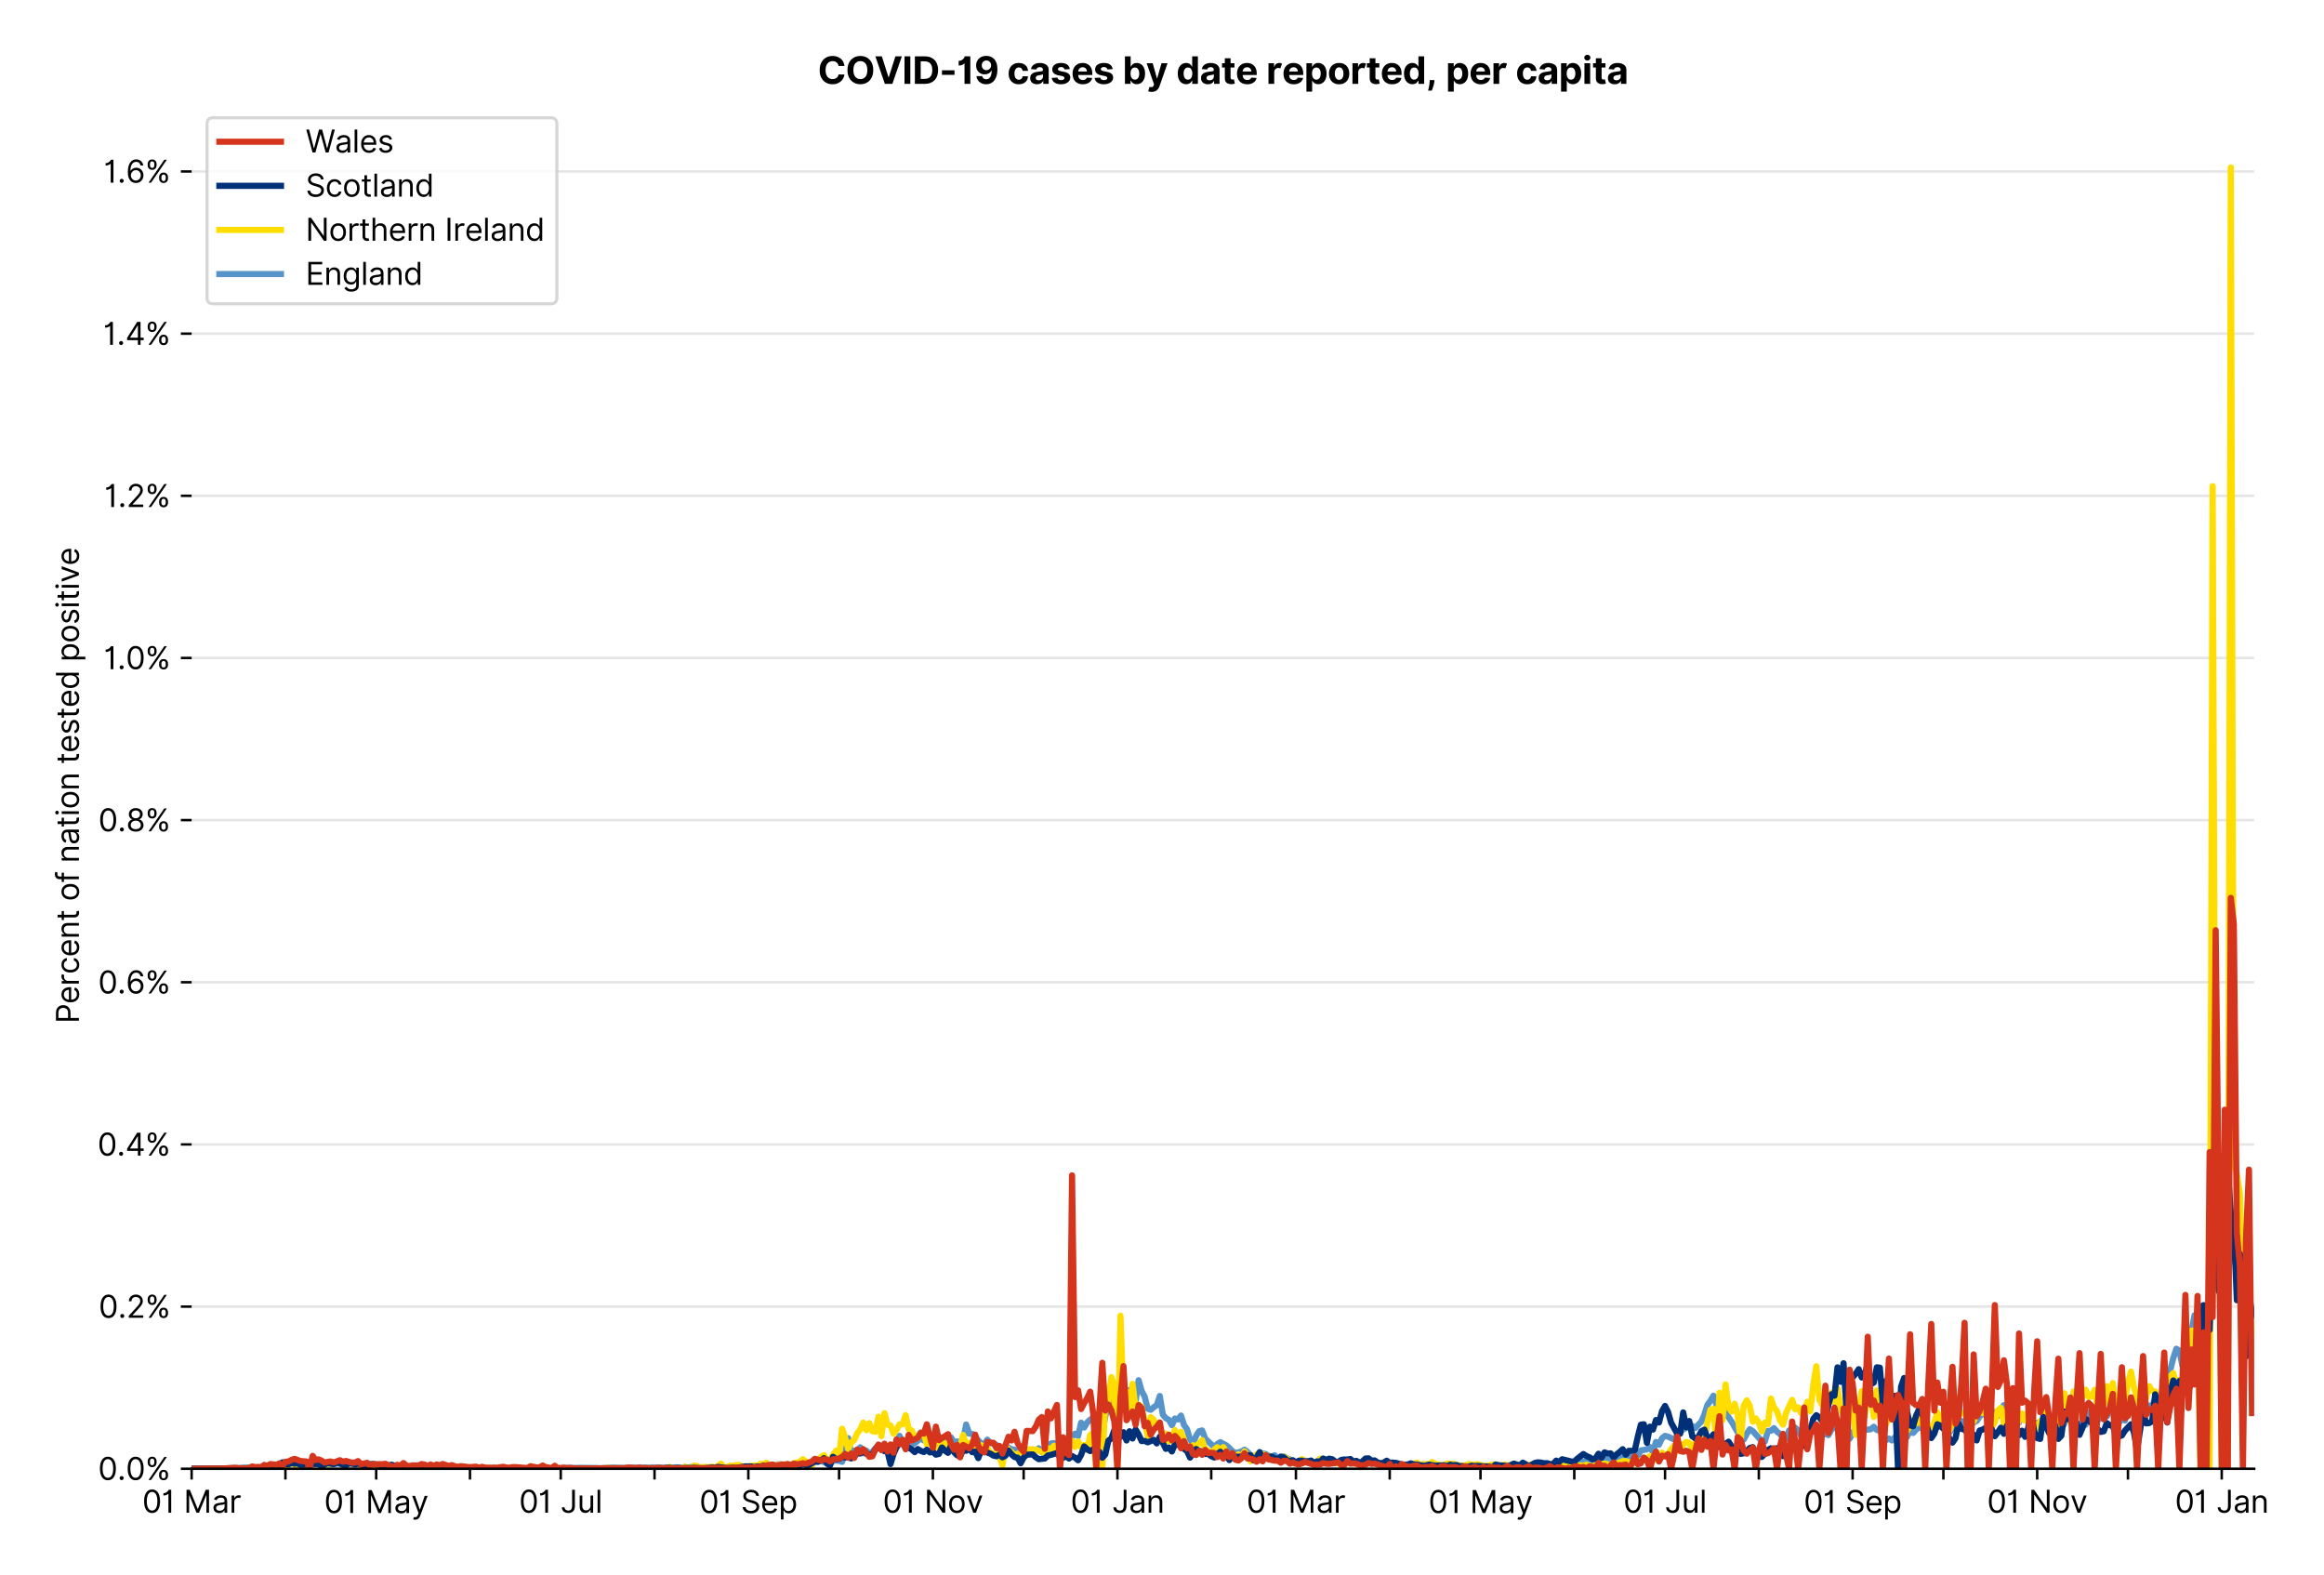 <?xml version="1.0" encoding="utf-8" standalone="no"?>
<!DOCTYPE svg PUBLIC "-//W3C//DTD SVG 1.1//EN"
  "http://www.w3.org/Graphics/SVG/1.1/DTD/svg11.dtd">
<svg xmlns:xlink="http://www.w3.org/1999/xlink" viewBox="0 0 754.477 511.234" xmlns="http://www.w3.org/2000/svg" version="1.1">
 <defs>
  <style type="text/css">*{stroke-linejoin: round; stroke-linecap: butt}</style>
 </defs>
 <g id="figure_1">
  <g id="patch_1">
   <path d="M 0 511.234 
L 754.477 511.234 
L 754.477 0 
L 0 0 
z
" style="fill: #ffffff"/>
  </g>
  <g id="axes_1">
   <g id="patch_2">
    <path d="M 62.211 476.745 
L 731.811 476.745 
L 731.811 33.225 
L 62.211 33.225 
z
" style="fill: #ffffff"/>
   </g>
   <g id="matplotlib.axis_1">
    <g id="xtick_1">
     <g id="line2d_1">
      <defs>
       <path id="m6178ba2b6a" d="M 0 0 
L 0 3.5 
" style="stroke: #000000; stroke-width: 0.8"/>
      </defs>
      <g>
       <use xlink:href="#m6178ba2b6a" x="62.211" y="476.745" style="stroke: #000000; stroke-width: 0.8"/>
      </g>
     </g>
     <g id="text_1">
      <!-- 01 Mar -->
      <g transform="translate(46.174 491.018)scale(0.1 -0.1)">
       <defs>
        <path id="Inter-Regular-30" d="M 2000 -64 
Q 1230 -64 806 561 
Q 382 1186 382 2327 
Q 382 3459 809 4088 
Q 1236 4718 2000 4718 
Q 2764 4718 3191 4088 
Q 3618 3459 3618 2327 
Q 3618 1186 3194 561 
Q 2771 -64 2000 -64 
z
M 2000 436 
Q 2509 436 2791 927 
Q 3073 1418 3073 2327 
Q 3073 3234 2789 3730 
Q 2505 4227 2000 4227 
Q 1496 4227 1211 3730 
Q 927 3234 927 2327 
Q 927 1418 1210 927 
Q 1493 436 2000 436 
z
" transform="scale(0.016)"/>
        <path id="Inter-Regular-31" d="M 1973 4655 
L 1973 0 
L 1409 0 
L 1409 3836 
L 1373 3836 
Q 1341 3773 1209 3692 
Q 1077 3611 868 3551 
Q 659 3491 391 3491 
L 391 3964 
Q 661 3964 859 4061 
Q 1057 4159 1190 4291 
Q 1323 4423 1392 4529 
Q 1461 4636 1473 4655 
L 1973 4655 
z
" transform="scale(0.016)"/>
        <path id="Inter-Regular-20" transform="scale(0.016)"/>
        <path id="Inter-Regular-4d" d="M 564 4655 
L 1236 4655 
L 2818 791 
L 2873 791 
L 4455 4655 
L 5127 4655 
L 5127 0 
L 4600 0 
L 4600 3536 
L 4555 3536 
L 3100 0 
L 2591 0 
L 1136 3536 
L 1091 3536 
L 1091 0 
L 564 0 
L 564 4655 
z
" transform="scale(0.016)"/>
        <path id="Inter-Regular-61" d="M 1518 -82 
Q 1186 -82 916 44 
Q 646 170 486 410 
Q 327 650 327 991 
Q 327 1291 445 1478 
Q 564 1666 761 1773 
Q 959 1880 1199 1933 
Q 1439 1986 1682 2018 
Q 2000 2059 2199 2080 
Q 2398 2102 2490 2154 
Q 2582 2207 2582 2336 
L 2582 2355 
Q 2582 2691 2399 2877 
Q 2216 3064 1846 3064 
Q 1461 3064 1243 2895 
Q 1025 2727 936 2536 
L 427 2718 
Q 564 3036 792 3214 
Q 1021 3393 1292 3464 
Q 1564 3536 1827 3536 
Q 1996 3536 2215 3496 
Q 2434 3457 2640 3334 
Q 2846 3211 2982 2963 
Q 3118 2716 3118 2300 
L 3118 0 
L 2582 0 
L 2582 473 
L 2555 473 
Q 2500 359 2373 229 
Q 2246 100 2034 9 
Q 1823 -82 1518 -82 
z
M 1600 400 
Q 1918 400 2137 525 
Q 2357 650 2469 847 
Q 2582 1045 2582 1264 
L 2582 1755 
Q 2548 1714 2433 1681 
Q 2318 1648 2169 1624 
Q 2021 1600 1881 1583 
Q 1741 1566 1655 1555 
Q 1446 1527 1265 1467 
Q 1084 1407 974 1287 
Q 864 1168 864 964 
Q 864 684 1072 542 
Q 1280 400 1600 400 
z
" transform="scale(0.016)"/>
        <path id="Inter-Regular-72" d="M 491 0 
L 491 3491 
L 1009 3491 
L 1009 2964 
L 1046 2964 
Q 1139 3223 1389 3384 
Q 1639 3545 1955 3545 
Q 2100 3545 2209 3511 
Q 2318 3477 2400 3418 
L 2218 2964 
Q 2161 2993 2085 3010 
Q 2009 3027 1909 3027 
Q 1527 3027 1277 2794 
Q 1027 2561 1027 2209 
L 1027 0 
L 491 0 
z
" transform="scale(0.016)"/>
       </defs>
       <use xlink:href="#Inter-Regular-30"/>
       <use xlink:href="#Inter-Regular-31" x="62.5"/>
       <use xlink:href="#Inter-Regular-20" x="106.676"/>
       <use xlink:href="#Inter-Regular-4d" x="134.801"/>
       <use xlink:href="#Inter-Regular-61" x="225.994"/>
       <use xlink:href="#Inter-Regular-72" x="282.386"/>
      </g>
     </g>
    </g>
    <g id="xtick_2">
     <g id="line2d_2">
      <g>
       <use xlink:href="#m6178ba2b6a" x="92.66" y="476.745" style="stroke: #000000; stroke-width: 0.8"/>
      </g>
     </g>
    </g>
    <g id="xtick_3">
     <g id="line2d_3">
      <g>
       <use xlink:href="#m6178ba2b6a" x="122.126" y="476.745" style="stroke: #000000; stroke-width: 0.8"/>
      </g>
     </g>
     <g id="text_2">
      <!-- 01 May -->
      <g transform="translate(105.223 491.117)scale(0.1 -0.1)">
       <defs>
        <path id="Inter-Regular-79" d="M 818 -1355 
Q 682 -1355 575 -1333 
Q 468 -1311 427 -1291 
L 564 -818 
Q 857 -893 1053 -814 
Q 1250 -736 1391 -345 
L 1509 -18 
L 218 3491 
L 800 3491 
L 1764 709 
L 1800 709 
L 2764 3491 
L 3346 3491 
L 1846 -564 
Q 1550 -1355 818 -1355 
z
" transform="scale(0.016)"/>
       </defs>
       <use xlink:href="#Inter-Regular-30"/>
       <use xlink:href="#Inter-Regular-31" x="62.5"/>
       <use xlink:href="#Inter-Regular-20" x="106.676"/>
       <use xlink:href="#Inter-Regular-4d" x="134.801"/>
       <use xlink:href="#Inter-Regular-61" x="225.994"/>
       <use xlink:href="#Inter-Regular-79" x="282.386"/>
      </g>
     </g>
    </g>
    <g id="xtick_4">
     <g id="line2d_4">
      <g>
       <use xlink:href="#m6178ba2b6a" x="152.575" y="476.745" style="stroke: #000000; stroke-width: 0.8"/>
      </g>
     </g>
    </g>
    <g id="xtick_5">
     <g id="line2d_5">
      <g>
       <use xlink:href="#m6178ba2b6a" x="182.041" y="476.745" style="stroke: #000000; stroke-width: 0.8"/>
      </g>
     </g>
     <g id="text_3">
      <!-- 01 Jul -->
      <g transform="translate(168.497 491.018)scale(0.1 -0.1)">
       <defs>
        <path id="Inter-Regular-4a" d="M 2346 4655 
L 2909 4655 
L 2909 1327 
Q 2909 657 2549 296 
Q 2189 -64 1582 -64 
Q 1200 -64 902 76 
Q 605 216 434 475 
Q 264 734 264 1091 
L 818 1091 
Q 818 795 1034 615 
Q 1250 436 1582 436 
Q 1948 436 2147 664 
Q 2346 893 2346 1327 
L 2346 4655 
z
" transform="scale(0.016)"/>
        <path id="Inter-Regular-75" d="M 2691 1427 
L 2691 3491 
L 3227 3491 
L 3227 0 
L 2691 0 
L 2691 591 
L 2655 591 
Q 2532 325 2273 140 
Q 2014 -45 1618 -45 
Q 1127 -45 809 280 
Q 491 605 491 1273 
L 491 3491 
L 1027 3491 
L 1027 1309 
Q 1027 927 1242 700 
Q 1457 473 1791 473 
Q 1991 473 2199 575 
Q 2407 677 2549 888 
Q 2691 1100 2691 1427 
z
" transform="scale(0.016)"/>
        <path id="Inter-Regular-6c" d="M 1027 4655 
L 1027 0 
L 491 0 
L 491 4655 
L 1027 4655 
z
" transform="scale(0.016)"/>
       </defs>
       <use xlink:href="#Inter-Regular-30"/>
       <use xlink:href="#Inter-Regular-31" x="62.5"/>
       <use xlink:href="#Inter-Regular-20" x="106.676"/>
       <use xlink:href="#Inter-Regular-4a" x="134.801"/>
       <use xlink:href="#Inter-Regular-75" x="189.063"/>
       <use xlink:href="#Inter-Regular-6c" x="247.159"/>
      </g>
     </g>
    </g>
    <g id="xtick_6">
     <g id="line2d_6">
      <g>
       <use xlink:href="#m6178ba2b6a" x="212.49" y="476.745" style="stroke: #000000; stroke-width: 0.8"/>
      </g>
     </g>
    </g>
    <g id="xtick_7">
     <g id="line2d_7">
      <g>
       <use xlink:href="#m6178ba2b6a" x="242.939" y="476.745" style="stroke: #000000; stroke-width: 0.8"/>
      </g>
     </g>
     <g id="text_4">
      <!-- 01 Sep -->
      <g transform="translate(227.051 491.117)scale(0.1 -0.1)">
       <defs>
        <path id="Inter-Regular-53" d="M 3109 3491 
Q 3068 3836 2777 4027 
Q 2486 4218 2064 4218 
Q 1600 4218 1318 3999 
Q 1036 3780 1036 3445 
Q 1036 3195 1189 3042 
Q 1343 2889 1553 2803 
Q 1764 2718 1936 2673 
L 2409 2545 
Q 2591 2498 2815 2414 
Q 3039 2330 3244 2185 
Q 3450 2041 3584 1816 
Q 3718 1591 3718 1264 
Q 3718 886 3521 581 
Q 3325 277 2949 97 
Q 2573 -82 2036 -82 
Q 1286 -82 845 272 
Q 405 627 364 1200 
L 946 1200 
Q 968 936 1124 764 
Q 1280 593 1519 510 
Q 1759 427 2036 427 
Q 2359 427 2616 533 
Q 2873 639 3023 828 
Q 3173 1018 3173 1273 
Q 3173 1505 3043 1650 
Q 2914 1795 2702 1886 
Q 2491 1977 2246 2045 
L 1673 2209 
Q 1127 2366 809 2657 
Q 491 2948 491 3418 
Q 491 3809 703 4101 
Q 916 4393 1276 4555 
Q 1636 4718 2082 4718 
Q 2532 4718 2882 4558 
Q 3232 4398 3437 4120 
Q 3643 3843 3655 3491 
L 3109 3491 
z
" transform="scale(0.016)"/>
        <path id="Inter-Regular-65" d="M 1955 -73 
Q 1450 -73 1085 151 
Q 721 375 524 778 
Q 327 1182 327 1718 
Q 327 2255 524 2665 
Q 721 3075 1074 3305 
Q 1427 3536 1900 3536 
Q 2173 3536 2439 3445 
Q 2705 3355 2923 3151 
Q 3141 2948 3270 2614 
Q 3400 2280 3400 1791 
L 3400 1564 
L 866 1564 
Q 884 1005 1183 707 
Q 1482 409 1955 409 
Q 2271 409 2498 545 
Q 2725 682 2827 955 
L 3346 809 
Q 3223 414 2854 170 
Q 2486 -73 1955 -73 
z
M 866 2027 
L 2855 2027 
Q 2855 2470 2595 2762 
Q 2336 3055 1900 3055 
Q 1593 3055 1368 2911 
Q 1143 2768 1013 2533 
Q 884 2298 866 2027 
z
" transform="scale(0.016)"/>
        <path id="Inter-Regular-70" d="M 491 -1309 
L 491 3491 
L 1009 3491 
L 1009 2936 
L 1073 2936 
Q 1132 3027 1237 3169 
Q 1343 3311 1542 3423 
Q 1741 3536 2082 3536 
Q 2523 3536 2859 3315 
Q 3196 3095 3384 2690 
Q 3573 2286 3573 1736 
Q 3573 1182 3384 776 
Q 3196 370 2861 148 
Q 2527 -73 2091 -73 
Q 1755 -73 1552 39 
Q 1350 152 1241 296 
Q 1132 441 1073 536 
L 1027 536 
L 1027 -1309 
L 491 -1309 
z
M 1018 1745 
Q 1018 1152 1276 780 
Q 1534 409 2018 409 
Q 2355 409 2581 587 
Q 2807 766 2921 1069 
Q 3036 1373 3036 1745 
Q 3036 2114 2923 2410 
Q 2811 2707 2585 2881 
Q 2359 3055 2018 3055 
Q 1527 3055 1272 2693 
Q 1018 2332 1018 1745 
z
" transform="scale(0.016)"/>
       </defs>
       <use xlink:href="#Inter-Regular-30"/>
       <use xlink:href="#Inter-Regular-31" x="62.5"/>
       <use xlink:href="#Inter-Regular-20" x="106.676"/>
       <use xlink:href="#Inter-Regular-53" x="134.801"/>
       <use xlink:href="#Inter-Regular-65" x="198.58"/>
       <use xlink:href="#Inter-Regular-70" x="256.818"/>
      </g>
     </g>
    </g>
    <g id="xtick_8">
     <g id="line2d_8">
      <g>
       <use xlink:href="#m6178ba2b6a" x="272.405" y="476.745" style="stroke: #000000; stroke-width: 0.8"/>
      </g>
     </g>
    </g>
    <g id="xtick_9">
     <g id="line2d_9">
      <g>
       <use xlink:href="#m6178ba2b6a" x="302.854" y="476.745" style="stroke: #000000; stroke-width: 0.8"/>
      </g>
     </g>
     <g id="text_5">
      <!-- 01 Nov -->
      <g transform="translate(286.583 491.018)scale(0.1 -0.1)">
       <defs>
        <path id="Inter-Regular-4e" d="M 4255 4655 
L 4255 0 
L 3709 0 
L 1173 3655 
L 1127 3655 
L 1127 0 
L 564 0 
L 564 4655 
L 1109 4655 
L 3655 991 
L 3700 991 
L 3700 4655 
L 4255 4655 
z
" transform="scale(0.016)"/>
        <path id="Inter-Regular-6f" d="M 1909 -73 
Q 1436 -73 1080 152 
Q 725 377 526 781 
Q 327 1186 327 1727 
Q 327 2273 526 2679 
Q 725 3086 1080 3311 
Q 1436 3536 1909 3536 
Q 2382 3536 2737 3311 
Q 3093 3086 3292 2679 
Q 3491 2273 3491 1727 
Q 3491 1186 3292 781 
Q 3093 377 2737 152 
Q 2382 -73 1909 -73 
z
M 1909 409 
Q 2268 409 2500 593 
Q 2732 777 2843 1077 
Q 2955 1377 2955 1727 
Q 2955 2077 2843 2379 
Q 2732 2682 2500 2868 
Q 2268 3055 1909 3055 
Q 1550 3055 1318 2868 
Q 1086 2682 975 2379 
Q 864 2077 864 1727 
Q 864 1377 975 1077 
Q 1086 777 1318 593 
Q 1550 409 1909 409 
z
" transform="scale(0.016)"/>
        <path id="Inter-Regular-76" d="M 3346 3491 
L 2055 0 
L 1509 0 
L 218 3491 
L 800 3491 
L 1764 709 
L 1800 709 
L 2764 3491 
L 3346 3491 
z
" transform="scale(0.016)"/>
       </defs>
       <use xlink:href="#Inter-Regular-30"/>
       <use xlink:href="#Inter-Regular-31" x="62.5"/>
       <use xlink:href="#Inter-Regular-20" x="106.676"/>
       <use xlink:href="#Inter-Regular-4e" x="134.801"/>
       <use xlink:href="#Inter-Regular-6f" x="210.085"/>
       <use xlink:href="#Inter-Regular-76" x="269.744"/>
      </g>
     </g>
    </g>
    <g id="xtick_10">
     <g id="line2d_10">
      <g>
       <use xlink:href="#m6178ba2b6a" x="332.32" y="476.745" style="stroke: #000000; stroke-width: 0.8"/>
      </g>
     </g>
    </g>
    <g id="xtick_11">
     <g id="line2d_11">
      <g>
       <use xlink:href="#m6178ba2b6a" x="362.769" y="476.745" style="stroke: #000000; stroke-width: 0.8"/>
      </g>
     </g>
     <g id="text_6">
      <!-- 01 Jan -->
      <g transform="translate(347.57 491.018)scale(0.1 -0.1)">
       <defs>
        <path id="Inter-Regular-6e" d="M 1027 2100 
L 1027 0 
L 491 0 
L 491 3491 
L 1009 3491 
L 1009 2945 
L 1055 2945 
Q 1177 3211 1427 3373 
Q 1677 3536 2073 3536 
Q 2602 3536 2928 3211 
Q 3255 2886 3255 2218 
L 3255 0 
L 2718 0 
L 2718 2182 
Q 2718 2593 2504 2824 
Q 2291 3055 1918 3055 
Q 1534 3055 1280 2806 
Q 1027 2557 1027 2100 
z
" transform="scale(0.016)"/>
       </defs>
       <use xlink:href="#Inter-Regular-30"/>
       <use xlink:href="#Inter-Regular-31" x="62.5"/>
       <use xlink:href="#Inter-Regular-20" x="106.676"/>
       <use xlink:href="#Inter-Regular-4a" x="134.801"/>
       <use xlink:href="#Inter-Regular-61" x="189.063"/>
       <use xlink:href="#Inter-Regular-6e" x="245.455"/>
      </g>
     </g>
    </g>
    <g id="xtick_12">
     <g id="line2d_12">
      <g>
       <use xlink:href="#m6178ba2b6a" x="393.218" y="476.745" style="stroke: #000000; stroke-width: 0.8"/>
      </g>
     </g>
    </g>
    <g id="xtick_13">
     <g id="line2d_13">
      <g>
       <use xlink:href="#m6178ba2b6a" x="420.72" y="476.745" style="stroke: #000000; stroke-width: 0.8"/>
      </g>
     </g>
     <g id="text_7">
      <!-- 01 Mar -->
      <g transform="translate(404.683 491.018)scale(0.1 -0.1)">
       <use xlink:href="#Inter-Regular-30"/>
       <use xlink:href="#Inter-Regular-31" x="62.5"/>
       <use xlink:href="#Inter-Regular-20" x="106.676"/>
       <use xlink:href="#Inter-Regular-4d" x="134.801"/>
       <use xlink:href="#Inter-Regular-61" x="225.994"/>
       <use xlink:href="#Inter-Regular-72" x="282.386"/>
      </g>
     </g>
    </g>
    <g id="xtick_14">
     <g id="line2d_14">
      <g>
       <use xlink:href="#m6178ba2b6a" x="451.168" y="476.745" style="stroke: #000000; stroke-width: 0.8"/>
      </g>
     </g>
    </g>
    <g id="xtick_15">
     <g id="line2d_15">
      <g>
       <use xlink:href="#m6178ba2b6a" x="480.635" y="476.745" style="stroke: #000000; stroke-width: 0.8"/>
      </g>
     </g>
     <g id="text_8">
      <!-- 01 May -->
      <g transform="translate(463.732 491.117)scale(0.1 -0.1)">
       <use xlink:href="#Inter-Regular-30"/>
       <use xlink:href="#Inter-Regular-31" x="62.5"/>
       <use xlink:href="#Inter-Regular-20" x="106.676"/>
       <use xlink:href="#Inter-Regular-4d" x="134.801"/>
       <use xlink:href="#Inter-Regular-61" x="225.994"/>
       <use xlink:href="#Inter-Regular-79" x="282.386"/>
      </g>
     </g>
    </g>
    <g id="xtick_16">
     <g id="line2d_16">
      <g>
       <use xlink:href="#m6178ba2b6a" x="511.083" y="476.745" style="stroke: #000000; stroke-width: 0.8"/>
      </g>
     </g>
    </g>
    <g id="xtick_17">
     <g id="line2d_17">
      <g>
       <use xlink:href="#m6178ba2b6a" x="540.55" y="476.745" style="stroke: #000000; stroke-width: 0.8"/>
      </g>
     </g>
     <g id="text_9">
      <!-- 01 Jul -->
      <g transform="translate(527.006 491.018)scale(0.1 -0.1)">
       <use xlink:href="#Inter-Regular-30"/>
       <use xlink:href="#Inter-Regular-31" x="62.5"/>
       <use xlink:href="#Inter-Regular-20" x="106.676"/>
       <use xlink:href="#Inter-Regular-4a" x="134.801"/>
       <use xlink:href="#Inter-Regular-75" x="189.063"/>
       <use xlink:href="#Inter-Regular-6c" x="247.159"/>
      </g>
     </g>
    </g>
    <g id="xtick_18">
     <g id="line2d_18">
      <g>
       <use xlink:href="#m6178ba2b6a" x="570.998" y="476.745" style="stroke: #000000; stroke-width: 0.8"/>
      </g>
     </g>
    </g>
    <g id="xtick_19">
     <g id="line2d_19">
      <g>
       <use xlink:href="#m6178ba2b6a" x="601.447" y="476.745" style="stroke: #000000; stroke-width: 0.8"/>
      </g>
     </g>
     <g id="text_10">
      <!-- 01 Sep -->
      <g transform="translate(585.56 491.117)scale(0.1 -0.1)">
       <use xlink:href="#Inter-Regular-30"/>
       <use xlink:href="#Inter-Regular-31" x="62.5"/>
       <use xlink:href="#Inter-Regular-20" x="106.676"/>
       <use xlink:href="#Inter-Regular-53" x="134.801"/>
       <use xlink:href="#Inter-Regular-65" x="198.58"/>
       <use xlink:href="#Inter-Regular-70" x="256.818"/>
      </g>
     </g>
    </g>
    <g id="xtick_20">
     <g id="line2d_20">
      <g>
       <use xlink:href="#m6178ba2b6a" x="630.914" y="476.745" style="stroke: #000000; stroke-width: 0.8"/>
      </g>
     </g>
    </g>
    <g id="xtick_21">
     <g id="line2d_21">
      <g>
       <use xlink:href="#m6178ba2b6a" x="661.362" y="476.745" style="stroke: #000000; stroke-width: 0.8"/>
      </g>
     </g>
     <g id="text_11">
      <!-- 01 Nov -->
      <g transform="translate(645.091 491.018)scale(0.1 -0.1)">
       <use xlink:href="#Inter-Regular-30"/>
       <use xlink:href="#Inter-Regular-31" x="62.5"/>
       <use xlink:href="#Inter-Regular-20" x="106.676"/>
       <use xlink:href="#Inter-Regular-4e" x="134.801"/>
       <use xlink:href="#Inter-Regular-6f" x="210.085"/>
       <use xlink:href="#Inter-Regular-76" x="269.744"/>
      </g>
     </g>
    </g>
    <g id="xtick_22">
     <g id="line2d_22">
      <g>
       <use xlink:href="#m6178ba2b6a" x="690.829" y="476.745" style="stroke: #000000; stroke-width: 0.8"/>
      </g>
     </g>
    </g>
    <g id="xtick_23">
     <g id="line2d_23">
      <g>
       <use xlink:href="#m6178ba2b6a" x="721.277" y="476.745" style="stroke: #000000; stroke-width: 0.8"/>
      </g>
     </g>
     <g id="text_12">
      <!-- 01 Jan -->
      <g transform="translate(706.078 491.018)scale(0.1 -0.1)">
       <use xlink:href="#Inter-Regular-30"/>
       <use xlink:href="#Inter-Regular-31" x="62.5"/>
       <use xlink:href="#Inter-Regular-20" x="106.676"/>
       <use xlink:href="#Inter-Regular-4a" x="134.801"/>
       <use xlink:href="#Inter-Regular-61" x="189.063"/>
       <use xlink:href="#Inter-Regular-6e" x="245.455"/>
      </g>
     </g>
    </g>
   </g>
   <g id="matplotlib.axis_2">
    <g id="ytick_1">
     <g id="line2d_24">
      <path d="M 62.211 476.745 
L 731.811 476.745 
" clip-path="url(#p29946de3a3)" style="fill: none; stroke: #e5e5e5; stroke-width: 0.8; stroke-linecap: square"/>
     </g>
     <g id="line2d_25">
      <defs>
       <path id="m3453a74553" d="M 0 0 
L -3.5 0 
" style="stroke: #000000; stroke-width: 0.8"/>
      </defs>
      <g>
       <use xlink:href="#m3453a74553" x="62.211" y="476.745" style="stroke: #000000; stroke-width: 0.8"/>
      </g>
     </g>
     <g id="text_13">
      <!-- 0.0% -->
      <g transform="translate(31.83 480.382)scale(0.1 -0.1)">
       <defs>
        <path id="Inter-Regular-2e" d="M 882 -36 
Q 714 -36 593 84 
Q 473 205 473 373 
Q 473 541 593 661 
Q 714 782 882 782 
Q 1050 782 1170 661 
Q 1291 541 1291 373 
Q 1291 205 1170 84 
Q 1050 -36 882 -36 
z
" transform="scale(0.016)"/>
        <path id="Inter-Regular-25" d="M 2855 873 
L 2855 1118 
Q 2855 1373 2960 1585 
Q 3066 1798 3269 1926 
Q 3473 2055 3764 2055 
Q 4059 2055 4259 1926 
Q 4459 1798 4561 1585 
Q 4664 1373 4664 1118 
L 4664 873 
Q 4664 618 4560 405 
Q 4457 193 4256 64 
Q 4055 -64 3764 -64 
Q 3468 -64 3266 64 
Q 3064 193 2959 405 
Q 2855 618 2855 873 
z
M 536 3536 
L 536 3782 
Q 536 4036 642 4248 
Q 748 4461 951 4589 
Q 1155 4718 1446 4718 
Q 1741 4718 1941 4589 
Q 2141 4461 2243 4248 
Q 2346 4036 2346 3782 
L 2346 3536 
Q 2346 3282 2242 3069 
Q 2139 2857 1937 2728 
Q 1736 2600 1446 2600 
Q 1150 2600 948 2728 
Q 746 2857 641 3069 
Q 536 3282 536 3536 
z
M 709 0 
L 3909 4655 
L 4427 4655 
L 1227 0 
L 709 0 
z
M 3318 1118 
L 3318 873 
Q 3318 661 3418 494 
Q 3518 327 3764 327 
Q 4002 327 4101 494 
Q 4200 661 4200 873 
L 4200 1118 
Q 4200 1330 4104 1497 
Q 4009 1664 3764 1664 
Q 3525 1664 3421 1497 
Q 3318 1330 3318 1118 
z
M 1000 3782 
L 1000 3536 
Q 1000 3325 1100 3158 
Q 1200 2991 1446 2991 
Q 1684 2991 1783 3158 
Q 1882 3325 1882 3536 
L 1882 3782 
Q 1882 3993 1786 4160 
Q 1691 4327 1446 4327 
Q 1207 4327 1103 4160 
Q 1000 3993 1000 3782 
z
" transform="scale(0.016)"/>
       </defs>
       <use xlink:href="#Inter-Regular-30"/>
       <use xlink:href="#Inter-Regular-2e" x="62.5"/>
       <use xlink:href="#Inter-Regular-30" x="90.057"/>
       <use xlink:href="#Inter-Regular-25" x="152.557"/>
      </g>
     </g>
    </g>
    <g id="ytick_2">
     <g id="line2d_26">
      <path d="M 62.211 424.11 
L 731.811 424.11 
" clip-path="url(#p29946de3a3)" style="fill: none; stroke: #e5e5e5; stroke-width: 0.8; stroke-linecap: square"/>
     </g>
     <g id="line2d_27">
      <g>
       <use xlink:href="#m3453a74553" x="62.211" y="424.11" style="stroke: #000000; stroke-width: 0.8"/>
      </g>
     </g>
     <g id="text_14">
      <!-- 0.2% -->
      <g transform="translate(32.028 427.746)scale(0.1 -0.1)">
       <defs>
        <path id="Inter-Regular-32" d="M 482 0 
L 482 409 
L 2018 2091 
Q 2289 2386 2464 2605 
Q 2639 2825 2724 3019 
Q 2809 3214 2809 3427 
Q 2809 3795 2553 4011 
Q 2298 4227 1918 4227 
Q 1514 4227 1275 3985 
Q 1036 3743 1036 3345 
L 500 3345 
Q 500 3755 688 4064 
Q 877 4373 1203 4545 
Q 1530 4718 1936 4718 
Q 2346 4718 2661 4545 
Q 2977 4373 3156 4079 
Q 3336 3786 3336 3427 
Q 3336 3170 3244 2926 
Q 3152 2682 2926 2383 
Q 2700 2084 2300 1655 
L 1255 536 
L 1255 500 
L 3418 500 
L 3418 0 
L 482 0 
z
" transform="scale(0.016)"/>
       </defs>
       <use xlink:href="#Inter-Regular-30"/>
       <use xlink:href="#Inter-Regular-2e" x="62.5"/>
       <use xlink:href="#Inter-Regular-32" x="90.057"/>
       <use xlink:href="#Inter-Regular-25" x="150.568"/>
      </g>
     </g>
    </g>
    <g id="ytick_3">
     <g id="line2d_28">
      <path d="M 62.211 371.474 
L 731.811 371.474 
" clip-path="url(#p29946de3a3)" style="fill: none; stroke: #e5e5e5; stroke-width: 0.8; stroke-linecap: square"/>
     </g>
     <g id="line2d_29">
      <g>
       <use xlink:href="#m3453a74553" x="62.211" y="371.474" style="stroke: #000000; stroke-width: 0.8"/>
      </g>
     </g>
     <g id="text_15">
      <!-- 0.4% -->
      <g transform="translate(31.659 375.111)scale(0.1 -0.1)">
       <defs>
        <path id="Inter-Regular-34" d="M 373 955 
L 373 1418 
L 2418 4655 
L 3100 4655 
L 3100 1455 
L 3736 1455 
L 3736 955 
L 3100 955 
L 3100 0 
L 2564 0 
L 2564 955 
L 373 955 
z
M 2564 1455 
L 2564 3936 
L 2527 3936 
L 982 1491 
L 982 1455 
L 2564 1455 
z
" transform="scale(0.016)"/>
       </defs>
       <use xlink:href="#Inter-Regular-30"/>
       <use xlink:href="#Inter-Regular-2e" x="62.5"/>
       <use xlink:href="#Inter-Regular-34" x="90.057"/>
       <use xlink:href="#Inter-Regular-25" x="154.261"/>
      </g>
     </g>
    </g>
    <g id="ytick_4">
     <g id="line2d_30">
      <path d="M 62.211 318.839 
L 731.811 318.839 
" clip-path="url(#p29946de3a3)" style="fill: none; stroke: #e5e5e5; stroke-width: 0.8; stroke-linecap: square"/>
     </g>
     <g id="line2d_31">
      <g>
       <use xlink:href="#m3453a74553" x="62.211" y="318.839" style="stroke: #000000; stroke-width: 0.8"/>
      </g>
     </g>
     <g id="text_16">
      <!-- 0.6% -->
      <g transform="translate(31.844 322.476)scale(0.1 -0.1)">
       <defs>
        <path id="Inter-Regular-36" d="M 2027 -64 
Q 1741 -59 1454 45 
Q 1168 150 932 399 
Q 696 648 552 1074 
Q 409 1500 409 2145 
Q 409 3386 861 4056 
Q 1314 4727 2100 4727 
Q 2686 4727 3073 4384 
Q 3461 4041 3546 3491 
L 2991 3491 
Q 2914 3811 2691 4019 
Q 2468 4227 2100 4227 
Q 1559 4227 1249 3755 
Q 939 3284 936 2427 
L 973 2427 
Q 1164 2716 1461 2880 
Q 1759 3045 2118 3045 
Q 2518 3045 2850 2846 
Q 3182 2648 3382 2299 
Q 3582 1950 3582 1500 
Q 3582 1068 3389 710 
Q 3196 352 2847 142 
Q 2498 -68 2027 -64 
z
M 2027 436 
Q 2314 436 2542 579 
Q 2771 723 2903 964 
Q 3036 1205 3036 1500 
Q 3036 1789 2908 2026 
Q 2780 2264 2556 2404 
Q 2332 2545 2046 2545 
Q 1757 2545 1525 2397 
Q 1293 2250 1157 2010 
Q 1021 1770 1018 1491 
Q 1018 1214 1149 973 
Q 1280 732 1508 584 
Q 1736 436 2027 436 
z
" transform="scale(0.016)"/>
       </defs>
       <use xlink:href="#Inter-Regular-30"/>
       <use xlink:href="#Inter-Regular-2e" x="62.5"/>
       <use xlink:href="#Inter-Regular-36" x="90.057"/>
       <use xlink:href="#Inter-Regular-25" x="152.415"/>
      </g>
     </g>
    </g>
    <g id="ytick_5">
     <g id="line2d_32">
      <path d="M 62.211 266.203 
L 731.811 266.203 
" clip-path="url(#p29946de3a3)" style="fill: none; stroke: #e5e5e5; stroke-width: 0.8; stroke-linecap: square"/>
     </g>
     <g id="line2d_33">
      <g>
       <use xlink:href="#m3453a74553" x="62.211" y="266.203" style="stroke: #000000; stroke-width: 0.8"/>
      </g>
     </g>
     <g id="text_17">
      <!-- 0.8% -->
      <g transform="translate(31.914 269.84)scale(0.1 -0.1)">
       <defs>
        <path id="Inter-Regular-38" d="M 1973 -64 
Q 1505 -64 1147 103 
Q 789 270 589 564 
Q 389 859 391 1236 
Q 389 1532 507 1783 
Q 625 2034 830 2203 
Q 1036 2373 1291 2418 
L 1291 2445 
Q 957 2532 759 2821 
Q 561 3111 564 3482 
Q 561 3836 743 4115 
Q 925 4395 1244 4556 
Q 1564 4718 1973 4718 
Q 2377 4718 2695 4556 
Q 3014 4395 3197 4115 
Q 3380 3836 3382 3482 
Q 3380 3111 3181 2821 
Q 2982 2532 2655 2445 
L 2655 2418 
Q 2907 2373 3109 2203 
Q 3311 2034 3431 1783 
Q 3552 1532 3555 1236 
Q 3552 859 3351 564 
Q 3150 270 2794 103 
Q 2439 -64 1973 -64 
z
M 1973 436 
Q 2446 436 2722 662 
Q 2998 889 3000 1264 
Q 2998 1527 2864 1729 
Q 2730 1932 2499 2048 
Q 2268 2164 1973 2164 
Q 1675 2164 1442 2048 
Q 1209 1932 1076 1729 
Q 943 1527 946 1264 
Q 943 889 1218 662 
Q 1493 436 1973 436 
z
M 1973 2645 
Q 2348 2645 2591 2864 
Q 2834 3084 2836 3445 
Q 2834 3800 2596 4013 
Q 2359 4227 1973 4227 
Q 1582 4227 1344 4013 
Q 1107 3800 1109 3445 
Q 1107 3084 1349 2864 
Q 1591 2645 1973 2645 
z
" transform="scale(0.016)"/>
       </defs>
       <use xlink:href="#Inter-Regular-30"/>
       <use xlink:href="#Inter-Regular-2e" x="62.5"/>
       <use xlink:href="#Inter-Regular-38" x="90.057"/>
       <use xlink:href="#Inter-Regular-25" x="151.705"/>
      </g>
     </g>
    </g>
    <g id="ytick_6">
     <g id="line2d_34">
      <path d="M 62.211 213.568 
L 731.811 213.568 
" clip-path="url(#p29946de3a3)" style="fill: none; stroke: #e5e5e5; stroke-width: 0.8; stroke-linecap: square"/>
     </g>
     <g id="line2d_35">
      <g>
       <use xlink:href="#m3453a74553" x="62.211" y="213.568" style="stroke: #000000; stroke-width: 0.8"/>
      </g>
     </g>
     <g id="text_18">
      <!-- 1.0% -->
      <g transform="translate(33.663 217.205)scale(0.1 -0.1)">
       <use xlink:href="#Inter-Regular-31"/>
       <use xlink:href="#Inter-Regular-2e" x="44.176"/>
       <use xlink:href="#Inter-Regular-30" x="71.733"/>
       <use xlink:href="#Inter-Regular-25" x="134.233"/>
      </g>
     </g>
    </g>
    <g id="ytick_7">
     <g id="line2d_36">
      <path d="M 62.211 160.933 
L 731.811 160.933 
" clip-path="url(#p29946de3a3)" style="fill: none; stroke: #e5e5e5; stroke-width: 0.8; stroke-linecap: square"/>
     </g>
     <g id="line2d_37">
      <g>
       <use xlink:href="#m3453a74553" x="62.211" y="160.933" style="stroke: #000000; stroke-width: 0.8"/>
      </g>
     </g>
     <g id="text_19">
      <!-- 1.2% -->
      <g transform="translate(33.861 164.569)scale(0.1 -0.1)">
       <use xlink:href="#Inter-Regular-31"/>
       <use xlink:href="#Inter-Regular-2e" x="44.176"/>
       <use xlink:href="#Inter-Regular-32" x="71.733"/>
       <use xlink:href="#Inter-Regular-25" x="132.244"/>
      </g>
     </g>
    </g>
    <g id="ytick_8">
     <g id="line2d_38">
      <path d="M 62.211 108.297 
L 731.811 108.297 
" clip-path="url(#p29946de3a3)" style="fill: none; stroke: #e5e5e5; stroke-width: 0.8; stroke-linecap: square"/>
     </g>
     <g id="line2d_39">
      <g>
       <use xlink:href="#m3453a74553" x="62.211" y="108.297" style="stroke: #000000; stroke-width: 0.8"/>
      </g>
     </g>
     <g id="text_20">
      <!-- 1.4% -->
      <g transform="translate(33.492 111.934)scale(0.1 -0.1)">
       <use xlink:href="#Inter-Regular-31"/>
       <use xlink:href="#Inter-Regular-2e" x="44.176"/>
       <use xlink:href="#Inter-Regular-34" x="71.733"/>
       <use xlink:href="#Inter-Regular-25" x="135.938"/>
      </g>
     </g>
    </g>
    <g id="ytick_9">
     <g id="line2d_40">
      <path d="M 62.211 55.662 
L 731.811 55.662 
" clip-path="url(#p29946de3a3)" style="fill: none; stroke: #e5e5e5; stroke-width: 0.8; stroke-linecap: square"/>
     </g>
     <g id="line2d_41">
      <g>
       <use xlink:href="#m3453a74553" x="62.211" y="55.662" style="stroke: #000000; stroke-width: 0.8"/>
      </g>
     </g>
     <g id="text_21">
      <!-- 1.6% -->
      <g transform="translate(33.677 59.298)scale(0.1 -0.1)">
       <use xlink:href="#Inter-Regular-31"/>
       <use xlink:href="#Inter-Regular-2e" x="44.176"/>
       <use xlink:href="#Inter-Regular-36" x="71.733"/>
       <use xlink:href="#Inter-Regular-25" x="134.091"/>
      </g>
     </g>
    </g>
    <g id="text_22">
     <!-- Percent of nation tested positive -->
     <g transform="translate(25.614 332.215)rotate(-90)scale(0.1 -0.1)">
      <defs>
       <path id="Inter-Regular-50" d="M 564 0 
L 564 4655 
L 2136 4655 
Q 2684 4655 3033 4458 
Q 3382 4261 3550 3927 
Q 3718 3593 3718 3182 
Q 3718 2770 3551 2434 
Q 3384 2098 3036 1899 
Q 2689 1700 2146 1700 
L 1127 1700 
L 1127 0 
L 564 0 
z
M 1127 2200 
L 2127 2200 
Q 2689 2200 2926 2482 
Q 3164 2764 3164 3182 
Q 3164 3602 2925 3878 
Q 2686 4155 2118 4155 
L 1127 4155 
L 1127 2200 
z
" transform="scale(0.016)"/>
       <path id="Inter-Regular-63" d="M 1909 -73 
Q 1418 -73 1063 159 
Q 709 391 518 798 
Q 327 1205 327 1727 
Q 327 2259 524 2667 
Q 721 3075 1074 3305 
Q 1427 3536 1900 3536 
Q 2268 3536 2563 3400 
Q 2859 3264 3047 3018 
Q 3236 2773 3282 2445 
L 2746 2445 
Q 2684 2684 2474 2869 
Q 2264 3055 1909 3055 
Q 1439 3055 1151 2697 
Q 864 2339 864 1745 
Q 864 1139 1148 774 
Q 1432 409 1909 409 
Q 2223 409 2447 570 
Q 2671 732 2746 1018 
L 3282 1018 
Q 3236 709 3058 462 
Q 2880 216 2588 71 
Q 2296 -73 1909 -73 
z
" transform="scale(0.016)"/>
       <path id="Inter-Regular-74" d="M 2009 3491 
L 2009 3036 
L 1264 3036 
L 1264 1000 
Q 1264 773 1331 660 
Q 1398 548 1503 510 
Q 1609 473 1727 473 
Q 1816 473 1873 483 
Q 1930 493 1964 500 
L 2073 18 
Q 2018 -2 1920 -23 
Q 1823 -45 1673 -45 
Q 1446 -45 1228 52 
Q 1011 150 869 350 
Q 727 550 727 855 
L 727 3036 
L 200 3036 
L 200 3491 
L 727 3491 
L 727 4327 
L 1264 4327 
L 1264 3491 
L 2009 3491 
z
" transform="scale(0.016)"/>
       <path id="Inter-Regular-66" d="M 2046 3491 
L 2046 3036 
L 1264 3036 
L 1264 0 
L 727 0 
L 727 3036 
L 164 3036 
L 164 3491 
L 727 3491 
L 727 3973 
Q 727 4273 868 4473 
Q 1009 4673 1234 4773 
Q 1459 4873 1709 4873 
Q 1907 4873 2032 4841 
Q 2157 4809 2218 4782 
L 2064 4318 
Q 2023 4332 1951 4352 
Q 1880 4373 1764 4373 
Q 1498 4373 1381 4239 
Q 1264 4105 1264 3845 
L 1264 3491 
L 2046 3491 
z
" transform="scale(0.016)"/>
       <path id="Inter-Regular-69" d="M 491 0 
L 491 3491 
L 1027 3491 
L 1027 0 
L 491 0 
z
M 764 4073 
Q 607 4073 494 4179 
Q 382 4286 382 4436 
Q 382 4586 494 4693 
Q 607 4800 764 4800 
Q 921 4800 1033 4693 
Q 1146 4586 1146 4436 
Q 1146 4286 1033 4179 
Q 921 4073 764 4073 
z
" transform="scale(0.016)"/>
       <path id="Inter-Regular-73" d="M 2964 2709 
L 2482 2573 
Q 2411 2755 2245 2914 
Q 2080 3073 1727 3073 
Q 1407 3073 1194 2926 
Q 982 2780 982 2555 
Q 982 2355 1127 2239 
Q 1273 2123 1582 2045 
L 2100 1918 
Q 3027 1691 3027 973 
Q 3027 673 2855 436 
Q 2684 200 2377 63 
Q 2071 -73 1664 -73 
Q 1130 -73 780 159 
Q 430 391 336 836 
L 846 964 
Q 989 400 1655 400 
Q 2030 400 2251 560 
Q 2473 720 2473 945 
Q 2473 1316 1955 1436 
L 1373 1573 
Q 893 1686 669 1926 
Q 446 2166 446 2527 
Q 446 2823 613 3050 
Q 780 3277 1069 3406 
Q 1359 3536 1727 3536 
Q 2246 3536 2542 3309 
Q 2839 3082 2964 2709 
z
" transform="scale(0.016)"/>
       <path id="Inter-Regular-64" d="M 1809 -73 
Q 1373 -73 1039 148 
Q 705 370 516 776 
Q 327 1182 327 1736 
Q 327 2286 516 2690 
Q 705 3095 1041 3315 
Q 1377 3536 1818 3536 
Q 2159 3536 2358 3423 
Q 2557 3311 2662 3169 
Q 2768 3027 2827 2936 
L 2873 2936 
L 2873 4655 
L 3409 4655 
L 3409 0 
L 2891 0 
L 2891 536 
L 2827 536 
Q 2768 441 2659 296 
Q 2550 152 2348 39 
Q 2146 -73 1809 -73 
z
M 1882 409 
Q 2366 409 2624 780 
Q 2882 1152 2882 1745 
Q 2882 2332 2627 2693 
Q 2373 3055 1882 3055 
Q 1541 3055 1315 2881 
Q 1089 2707 976 2410 
Q 864 2114 864 1745 
Q 864 1373 978 1069 
Q 1093 766 1319 587 
Q 1546 409 1882 409 
z
" transform="scale(0.016)"/>
      </defs>
      <use xlink:href="#Inter-Regular-50"/>
      <use xlink:href="#Inter-Regular-65" x="63.494"/>
      <use xlink:href="#Inter-Regular-72" x="121.733"/>
      <use xlink:href="#Inter-Regular-63" x="160.085"/>
      <use xlink:href="#Inter-Regular-65" x="215.909"/>
      <use xlink:href="#Inter-Regular-6e" x="274.148"/>
      <use xlink:href="#Inter-Regular-74" x="332.671"/>
      <use xlink:href="#Inter-Regular-20" x="369.034"/>
      <use xlink:href="#Inter-Regular-6f" x="397.159"/>
      <use xlink:href="#Inter-Regular-66" x="456.818"/>
      <use xlink:href="#Inter-Regular-20" x="492.898"/>
      <use xlink:href="#Inter-Regular-6e" x="521.023"/>
      <use xlink:href="#Inter-Regular-61" x="579.546"/>
      <use xlink:href="#Inter-Regular-74" x="635.938"/>
      <use xlink:href="#Inter-Regular-69" x="672.301"/>
      <use xlink:href="#Inter-Regular-6f" x="696.023"/>
      <use xlink:href="#Inter-Regular-6e" x="755.682"/>
      <use xlink:href="#Inter-Regular-20" x="814.205"/>
      <use xlink:href="#Inter-Regular-74" x="842.33"/>
      <use xlink:href="#Inter-Regular-65" x="878.693"/>
      <use xlink:href="#Inter-Regular-73" x="936.932"/>
      <use xlink:href="#Inter-Regular-74" x="989.205"/>
      <use xlink:href="#Inter-Regular-65" x="1025.568"/>
      <use xlink:href="#Inter-Regular-64" x="1083.807"/>
      <use xlink:href="#Inter-Regular-20" x="1145.881"/>
      <use xlink:href="#Inter-Regular-70" x="1174.006"/>
      <use xlink:href="#Inter-Regular-6f" x="1234.943"/>
      <use xlink:href="#Inter-Regular-73" x="1294.602"/>
      <use xlink:href="#Inter-Regular-69" x="1346.875"/>
      <use xlink:href="#Inter-Regular-74" x="1370.597"/>
      <use xlink:href="#Inter-Regular-69" x="1406.96"/>
      <use xlink:href="#Inter-Regular-76" x="1430.682"/>
      <use xlink:href="#Inter-Regular-65" x="1486.364"/>
     </g>
    </g>
   </g>
   <g id="line2d_42">
    <path d="M 32.744 476.744 
L 73.015 476.699 
L 75.962 476.627 
L 76.944 476.7 
L 78.909 476.454 
L 80.873 476.453 
L 81.855 476.339 
L 82.837 476.496 
L 85.784 476.219 
L 87.749 475.579 
L 88.731 475.75 
L 90.695 475.764 
L 91.677 475.622 
L 92.66 475.056 
L 94.624 475.081 
L 95.606 475.391 
L 96.588 474.368 
L 97.571 475.267 
L 98.553 475.359 
L 99.535 474.517 
L 100.517 474.977 
L 101.5 474.761 
L 102.482 474.957 
L 103.464 475.036 
L 104.446 475.349 
L 105.428 474.951 
L 106.411 475.261 
L 107.393 475.294 
L 108.375 474.89 
L 109.357 475.094 
L 110.339 475.066 
L 111.322 475.628 
L 112.304 475.308 
L 116.233 475.43 
L 117.215 475.743 
L 118.197 475.691 
L 119.179 475.819 
L 120.162 476.092 
L 121.144 475.589 
L 122.126 475.581 
L 125.073 476.054 
L 126.055 475.888 
L 127.037 475.995 
L 128.019 475.752 
L 130.966 476.276 
L 131.948 476.33 
L 134.895 476.192 
L 141.77 476.348 
L 142.753 476.241 
L 143.735 476.289 
L 144.717 476.473 
L 146.681 476.516 
L 148.646 476.503 
L 150.61 476.412 
L 151.593 476.596 
L 155.521 476.544 
L 157.486 476.549 
L 159.45 476.702 
L 160.432 476.442 
L 161.415 476.716 
L 163.379 476.563 
L 182.041 476.663 
L 183.023 476.502 
L 188.917 476.463 
L 193.828 476.514 
L 194.81 476.572 
L 198.739 476.375 
L 202.668 476.503 
L 204.632 476.425 
L 214.454 476.347 
L 215.437 476.458 
L 217.401 476.361 
L 219.365 476.429 
L 220.348 476.285 
L 221.33 476.42 
L 222.312 476.263 
L 223.294 476.315 
L 225.259 476.147 
L 226.241 476.31 
L 227.223 476.302 
L 228.205 476.45 
L 229.188 476.291 
L 230.17 476.416 
L 231.152 476.263 
L 232.134 476.322 
L 233.116 476.252 
L 235.081 476.392 
L 236.063 476.249 
L 237.045 476.338 
L 238.027 476.117 
L 239.992 476.33 
L 240.974 476.053 
L 242.939 476.261 
L 245.885 475.968 
L 246.867 476.058 
L 247.85 475.546 
L 248.832 475.569 
L 249.814 475.77 
L 251.779 475.545 
L 252.761 475.282 
L 254.725 475.425 
L 255.707 475.694 
L 256.69 475.512 
L 257.672 475.165 
L 258.654 475.448 
L 259.636 474.99 
L 261.601 475.219 
L 263.565 474.796 
L 264.547 474.379 
L 265.53 474.124 
L 266.512 474.082 
L 267.494 474.586 
L 268.476 474.511 
L 269.458 475.202 
L 270.441 474.115 
L 272.405 474.144 
L 273.387 474.513 
L 274.369 471.716 
L 275.352 466.828 
L 276.334 471.772 
L 277.316 470.859 
L 278.298 471.38 
L 279.281 469.787 
L 280.263 471.732 
L 281.245 470.868 
L 282.227 471.913 
L 283.209 471.325 
L 284.192 470.085 
L 285.174 469.237 
L 286.156 469.234 
L 287.138 471.078 
L 288.12 470.556 
L 290.085 469.129 
L 291.067 468.455 
L 292.049 466.065 
L 293.032 468.669 
L 294.014 468.779 
L 294.996 467.748 
L 295.978 469.072 
L 296.96 468.422 
L 298.925 466.858 
L 299.907 467.558 
L 300.889 467.055 
L 301.871 467.966 
L 302.854 467.157 
L 303.836 469.364 
L 304.818 468.68 
L 305.8 466.57 
L 307.765 467.313 
L 308.747 466.565 
L 309.729 468.232 
L 310.711 467.886 
L 311.694 468.079 
L 312.676 467.451 
L 313.658 462.391 
L 314.64 465.324 
L 315.622 465.437 
L 318.569 468.578 
L 319.551 468.745 
L 320.534 467.302 
L 321.516 468.44 
L 322.498 468.547 
L 323.48 468.988 
L 325.445 472.159 
L 326.427 469.349 
L 328.391 470.436 
L 329.374 470.545 
L 330.356 472.066 
L 332.32 471.338 
L 333.302 470.545 
L 334.285 471.164 
L 335.267 470.503 
L 336.249 470.85 
L 337.231 470.093 
L 338.213 471.336 
L 339.196 471.878 
L 340.178 470.714 
L 341.16 468.544 
L 342.142 468.415 
L 344.107 468.757 
L 345.089 468.423 
L 346.071 469.064 
L 347.053 465.84 
L 348.036 466.32 
L 349.018 465.365 
L 350 466.146 
L 350.982 461.78 
L 351.964 463.369 
L 352.947 461.719 
L 353.929 460.807 
L 354.911 460.195 
L 355.893 462.057 
L 356.876 462.175 
L 357.858 464.822 
L 359.822 454.795 
L 360.804 456.476 
L 361.787 453.704 
L 362.769 453.128 
L 363.751 453.826 
L 364.733 454.94 
L 365.715 451.996 
L 366.698 451.177 
L 367.68 450.655 
L 368.662 454.946 
L 369.644 448.004 
L 370.627 451.494 
L 371.609 453.34 
L 372.591 457.276 
L 373.573 457.608 
L 374.555 456.781 
L 375.538 456.101 
L 376.52 453.131 
L 377.502 459.172 
L 378.484 460.334 
L 379.466 460.859 
L 380.449 462.611 
L 381.431 460.428 
L 382.413 460.749 
L 383.395 459.472 
L 384.378 462.553 
L 385.36 463.91 
L 386.342 467.368 
L 387.324 468.405 
L 388.306 466.081 
L 389.289 464.56 
L 390.271 464.315 
L 391.253 466.93 
L 394.2 469.754 
L 395.182 468.71 
L 396.164 468.122 
L 398.129 469.158 
L 399.111 470.013 
L 400.093 471.035 
L 401.075 471.665 
L 403.04 471.16 
L 404.022 470.556 
L 405.004 471.301 
L 405.986 472.324 
L 406.969 472.738 
L 407.951 472.447 
L 408.933 471.66 
L 409.915 471.747 
L 410.897 471.953 
L 411.88 472.573 
L 412.862 472.832 
L 413.844 472.361 
L 414.826 473.351 
L 415.808 472.722 
L 416.791 472.732 
L 417.773 473.304 
L 418.755 473.707 
L 419.737 474.381 
L 420.72 474.54 
L 421.702 474.171 
L 422.684 474.228 
L 423.666 474.119 
L 424.648 474.393 
L 425.631 474.363 
L 427.595 474.929 
L 428.577 474.467 
L 429.559 474.482 
L 430.542 474.072 
L 431.524 474.172 
L 433.488 474.989 
L 434.471 474.761 
L 435.453 474.701 
L 437.417 474.319 
L 438.399 474.972 
L 439.382 474.543 
L 440.364 474.67 
L 441.346 474.536 
L 443.31 474.597 
L 444.293 474.285 
L 445.275 474.291 
L 446.257 474.97 
L 447.239 475.278 
L 448.222 474.831 
L 449.204 475.17 
L 450.186 475.197 
L 451.168 474.984 
L 452.15 475.404 
L 453.133 475.42 
L 454.115 475.836 
L 455.097 475.704 
L 456.079 475.844 
L 458.044 475.588 
L 459.026 475.517 
L 460.99 476.122 
L 461.973 475.246 
L 462.955 475.782 
L 466.884 475.862 
L 467.866 476.049 
L 468.848 475.558 
L 470.813 475.841 
L 471.795 475.668 
L 472.777 475.685 
L 474.741 476.093 
L 475.724 475.93 
L 476.706 475.623 
L 477.688 475.894 
L 478.67 475.766 
L 479.652 475.793 
L 481.617 476.104 
L 483.581 475.973 
L 485.546 475.724 
L 486.528 475.748 
L 488.492 476.085 
L 489.475 475.81 
L 490.457 475.76 
L 491.439 475.905 
L 492.421 475.708 
L 494.386 475.994 
L 495.368 476.06 
L 500.279 475.673 
L 501.261 475.702 
L 502.243 475.938 
L 505.19 475.563 
L 507.154 475.147 
L 508.137 475.467 
L 509.119 475.525 
L 510.101 475.417 
L 511.083 475.563 
L 513.048 474.739 
L 514.03 474.371 
L 515.994 474.695 
L 517.959 474.302 
L 518.941 473.859 
L 520.906 473.589 
L 522.87 473.827 
L 523.852 473.652 
L 524.834 473.726 
L 525.817 473.189 
L 526.799 472.384 
L 528.763 472.578 
L 529.745 473.125 
L 530.728 472.665 
L 531.71 472.512 
L 532.692 470.804 
L 534.657 470.463 
L 535.639 469.701 
L 536.621 471.365 
L 537.603 468.041 
L 538.585 468.926 
L 539.568 466.836 
L 540.55 466.065 
L 541.532 466.324 
L 543.496 467.226 
L 544.479 465.908 
L 546.443 463.939 
L 547.425 463.518 
L 548.408 462.21 
L 550.372 463.518 
L 552.336 461.442 
L 553.319 459.109 
L 554.301 456.025 
L 555.283 454.704 
L 556.265 453.031 
L 557.247 455.906 
L 558.23 460.616 
L 559.212 456.612 
L 561.176 460.019 
L 562.159 461.484 
L 564.123 464.908 
L 565.105 466.422 
L 566.087 467.302 
L 567.07 465.405 
L 568.052 463.936 
L 569.034 464.533 
L 571.981 467.821 
L 572.963 467.897 
L 573.945 464.462 
L 574.927 464.407 
L 575.91 463.565 
L 576.892 464.702 
L 577.874 465.484 
L 578.856 466.546 
L 579.838 467.144 
L 580.821 464.344 
L 581.803 463.671 
L 582.785 463.398 
L 583.767 464.319 
L 584.75 466.107 
L 585.732 465.962 
L 586.714 466.175 
L 587.696 463.413 
L 588.678 462.894 
L 589.661 462.981 
L 590.643 464.188 
L 591.625 464.667 
L 592.607 465.502 
L 593.589 465.821 
L 594.572 464.017 
L 595.554 463.055 
L 596.536 463.926 
L 598.501 466.273 
L 599.483 466.821 
L 600.465 466.987 
L 602.429 463.395 
L 603.412 461.98 
L 604.394 462.963 
L 605.376 464.169 
L 607.34 463.926 
L 608.323 463.116 
L 609.305 464.157 
L 610.287 464.341 
L 611.269 465.657 
L 612.252 467.478 
L 613.234 466.936 
L 614.216 467.559 
L 615.198 466.47 
L 616.18 466.065 
L 617.163 465.918 
L 618.145 466.062 
L 619.127 466.426 
L 620.109 464.224 
L 621.091 465.123 
L 622.074 464.032 
L 623.056 463.228 
L 624.038 463.622 
L 625.02 463.674 
L 626.003 464.86 
L 626.985 463.096 
L 627.967 463.338 
L 628.949 463.232 
L 629.931 462.864 
L 630.914 463.325 
L 631.896 464.275 
L 632.878 465.028 
L 633.86 463.597 
L 634.842 463.32 
L 635.825 461.178 
L 636.807 461.245 
L 638.771 462.197 
L 639.754 462.273 
L 640.736 461.69 
L 641.718 461.254 
L 642.7 459.778 
L 643.682 458.833 
L 644.665 459.204 
L 645.647 458.305 
L 646.629 458.808 
L 647.611 458.375 
L 648.594 459.66 
L 649.576 457.432 
L 650.558 456.099 
L 651.54 457.317 
L 652.522 457.544 
L 653.505 461.284 
L 654.487 461.243 
L 655.469 461.722 
L 656.451 459.292 
L 657.433 460.967 
L 658.416 459.594 
L 659.398 459.896 
L 660.38 462.095 
L 661.362 461.815 
L 662.345 463.467 
L 663.327 460.774 
L 664.309 462.706 
L 665.291 463.486 
L 667.256 465.679 
L 668.238 465.12 
L 669.22 463.774 
L 671.184 460.237 
L 672.167 461.315 
L 673.149 461.158 
L 674.131 463.061 
L 675.113 462.113 
L 676.096 462.386 
L 677.078 462.486 
L 678.06 458.448 
L 679.042 459.523 
L 680.024 459.833 
L 681.007 461.148 
L 681.989 459.769 
L 683.953 459.753 
L 684.935 457.952 
L 685.918 457.072 
L 686.9 460.085 
L 687.882 461.789 
L 688.864 460.5 
L 689.847 461.113 
L 690.829 457.423 
L 691.811 455.393 
L 692.793 456.32 
L 693.775 458.153 
L 694.758 459.341 
L 695.74 457.42 
L 696.722 458.657 
L 697.704 456.259 
L 698.686 456.477 
L 699.669 453.984 
L 700.651 454.155 
L 701.633 457.798 
L 702.615 455.835 
L 703.598 452.036 
L 704.58 444.695 
L 705.562 440.771 
L 706.544 437.795 
L 707.526 438.385 
L 708.509 443.376 
L 710.473 439.088 
L 711.455 432.163 
L 712.438 426.923 
L 713.42 427.847 
L 714.402 423.864 
L 715.384 428.55 
L 716.366 430.897 
L 717.349 422.251 
L 718.331 412.388 
L 719.313 408.517 
L 720.295 402.155 
L 721.277 401.086 
L 722.26 419.248 
L 723.242 412.735 
L 724.224 407.53 
L 725.206 406.829 
L 726.189 405.864 
L 727.171 407.214 
L 728.153 416.091 
L 729.135 420.327 
L 730.117 422.761 
L 731.1 427.957 
L 731.1 427.957 
" clip-path="url(#p29946de3a3)" style="fill: none; stroke: #5694ca; stroke-width: 2; stroke-linecap: square"/>
   </g>
   <g id="line2d_43">
    <path d="M 67.122 476.717 
L 74.98 476.676 
L 75.962 476.592 
L 78.909 476.662 
L 84.802 476.412 
L 85.784 476.231 
L 87.749 476.273 
L 88.731 476.065 
L 90.695 475.037 
L 91.677 476.009 
L 92.66 475.315 
L 93.642 475.565 
L 94.624 474.94 
L 95.606 475.44 
L 96.588 475.482 
L 97.571 475.787 
L 98.553 475.398 
L 99.535 475.579 
L 100.517 474.829 
L 101.5 475.19 
L 102.482 474.968 
L 103.464 475.509 
L 104.446 475.69 
L 105.428 475.565 
L 106.411 475.065 
L 107.393 475.176 
L 108.375 474.843 
L 110.339 474.537 
L 111.322 475.593 
L 112.304 476.328 
L 113.286 475.134 
L 114.268 474.773 
L 115.251 475.273 
L 116.233 475.301 
L 119.179 476.273 
L 121.144 475.731 
L 122.126 475.537 
L 123.108 475.829 
L 124.091 475.662 
L 125.073 475.787 
L 126.055 476.12 
L 127.037 476.009 
L 128.019 476.051 
L 129.002 476.217 
L 129.984 475.967 
L 131.948 476.328 
L 133.913 475.912 
L 134.895 476.217 
L 135.877 476.384 
L 136.859 476.19 
L 138.824 476.523 
L 140.788 476.495 
L 141.77 476.162 
L 142.753 476.426 
L 143.735 476.176 
L 144.717 476.398 
L 145.699 476.204 
L 146.681 476.356 
L 150.61 476.565 
L 151.593 476.648 
L 152.575 476.578 
L 153.557 476.689 
L 154.539 476.634 
L 155.521 476.287 
L 156.504 476.703 
L 157.486 476.551 
L 159.45 476.662 
L 160.432 476.703 
L 161.415 476.565 
L 162.397 476.689 
L 163.379 476.523 
L 164.361 476.703 
L 166.326 476.689 
L 171.237 476.745 
L 173.201 476.731 
L 179.095 476.731 
L 181.059 476.703 
L 185.97 476.745 
L 194.81 476.717 
L 197.757 476.481 
L 198.739 476.745 
L 201.686 476.717 
L 204.632 476.537 
L 205.614 476.745 
L 207.579 476.745 
L 208.561 476.62 
L 211.508 476.606 
L 212.49 476.745 
L 215.437 476.634 
L 216.419 476.606 
L 217.401 476.148 
L 218.383 476.537 
L 219.365 476.745 
L 221.33 476.745 
L 222.312 476.079 
L 224.276 476.634 
L 225.259 475.718 
L 226.241 475.843 
L 227.223 476.37 
L 228.205 476.204 
L 229.188 476.176 
L 230.17 476.273 
L 231.152 476.037 
L 232.134 476.467 
L 234.099 475.093 
L 235.081 476.606 
L 236.063 476.092 
L 237.045 475.745 
L 238.027 475.787 
L 239.01 475.565 
L 239.992 475.509 
L 240.974 476.065 
L 241.956 475.94 
L 242.939 476.065 
L 243.921 475.759 
L 244.903 475.676 
L 245.885 475.898 
L 246.867 475.107 
L 247.85 475.273 
L 248.832 474.787 
L 249.814 476.19 
L 250.796 476.065 
L 251.779 475.662 
L 253.743 475.301 
L 254.725 475.537 
L 255.707 475.232 
L 256.69 475.648 
L 257.672 474.954 
L 259.636 474.482 
L 260.618 473.663 
L 263.565 475.704 
L 264.547 473.69 
L 265.53 474.121 
L 266.512 472.955 
L 267.494 472.316 
L 268.476 474.149 
L 269.458 473.69 
L 271.423 470.858 
L 272.405 473.149 
L 273.387 463.777 
L 274.369 466.665 
L 275.352 470.33 
L 276.334 468.192 
L 277.316 467.456 
L 278.298 465.249 
L 279.281 463.93 
L 280.263 461.75 
L 281.245 464.221 
L 282.227 461.944 
L 283.209 464.569 
L 284.192 464.763 
L 285.174 459.848 
L 286.156 466.151 
L 287.138 458.709 
L 288.12 462.43 
L 289.103 462.694 
L 290.085 465.36 
L 291.067 464.069 
L 292.049 462.319 
L 293.032 462.278 
L 294.014 459.362 
L 294.996 463.93 
L 295.978 464.305 
L 296.96 466.651 
L 297.943 466.721 
L 298.925 465.082 
L 299.907 465.332 
L 300.889 468.887 
L 301.871 467.734 
L 302.854 467.234 
L 303.836 469.9 
L 304.818 468.831 
L 305.8 467.318 
L 306.783 469.581 
L 307.765 468.484 
L 308.747 469.414 
L 309.729 470.914 
L 311.694 469.609 
L 312.676 465.763 
L 313.658 469.136 
L 314.64 468.317 
L 315.622 469.65 
L 316.605 470.192 
L 317.587 472.149 
L 318.569 469.123 
L 320.534 469.983 
L 321.516 471.622 
L 323.48 471.997 
L 324.462 472.857 
L 325.445 475.648 
L 326.427 469.345 
L 327.409 470.608 
L 328.391 471.316 
L 329.374 472.371 
L 330.356 471.872 
L 331.338 472.719 
L 332.32 471.316 
L 333.302 470.969 
L 334.285 470.414 
L 335.267 470.511 
L 336.249 470.483 
L 337.231 470.928 
L 338.213 471.233 
L 339.196 471.872 
L 340.178 470.039 
L 341.16 470.622 
L 342.142 469.275 
L 343.125 470.136 
L 344.107 470.039 
L 345.089 470.928 
L 346.071 469.997 
L 347.053 469.664 
L 348.036 467.637 
L 349.018 469.664 
L 350 467.859 
L 350.982 469.733 
L 351.964 469.039 
L 352.947 470.65 
L 353.929 465.818 
L 354.911 465.068 
L 355.893 476.745 
L 356.876 462.889 
L 357.858 476.745 
L 358.84 454.058 
L 359.822 455.002 
L 360.804 446.991 
L 361.787 449.962 
L 362.769 476.745 
L 363.751 427.095 
L 364.733 453.669 
L 365.715 451.739 
L 366.698 457.613 
L 367.68 449.185 
L 368.662 457.168 
L 369.644 455.919 
L 370.627 456.724 
L 372.591 466.207 
L 373.573 460.014 
L 374.555 460.848 
L 375.538 463.236 
L 376.52 462.139 
L 377.502 466.957 
L 378.484 465.332 
L 379.466 467.859 
L 380.449 466.846 
L 381.431 464.18 
L 382.413 466.582 
L 383.395 464.735 
L 384.378 467.443 
L 385.36 470.733 
L 386.342 470.886 
L 387.324 469.109 
L 388.306 469.428 
L 389.289 468.526 
L 390.271 467.456 
L 391.253 470.428 
L 392.235 470.83 
L 393.218 472.385 
L 394.2 470.539 
L 395.182 469.747 
L 396.164 471.025 
L 397.146 469.72 
L 398.129 471.33 
L 399.111 472.108 
L 400.093 472.635 
L 401.075 472.927 
L 402.057 472.08 
L 403.04 473.232 
L 404.022 471.094 
L 405.004 472.538 
L 405.986 474.301 
L 406.969 473.496 
L 407.951 472.01 
L 408.933 472.621 
L 409.915 471.997 
L 412.862 473.093 
L 413.844 474.149 
L 415.808 473.135 
L 416.791 472.844 
L 417.773 473.399 
L 419.737 474.857 
L 420.72 474.829 
L 421.702 474.676 
L 422.684 473.607 
L 423.666 474.482 
L 425.631 474.357 
L 426.613 474.829 
L 427.595 474.746 
L 428.577 473.413 
L 429.559 474.704 
L 430.542 473.649 
L 431.524 473.857 
L 432.506 474.718 
L 433.488 474.76 
L 434.471 475.065 
L 435.453 474.468 
L 436.435 474.51 
L 437.417 474.399 
L 438.399 474.843 
L 439.382 474.537 
L 441.346 475.537 
L 442.328 474.329 
L 443.31 474.815 
L 444.293 474.204 
L 445.275 474.232 
L 446.257 474.829 
L 447.239 475.134 
L 448.222 475.843 
L 449.204 474.648 
L 450.186 475.037 
L 451.168 475.259 
L 452.15 475.259 
L 453.133 475.579 
L 454.115 476.745 
L 455.097 475.509 
L 456.079 475.954 
L 457.062 475.523 
L 459.026 475.176 
L 460.008 474.718 
L 460.99 475.509 
L 462.955 475.19 
L 463.937 475.398 
L 464.919 474.537 
L 465.901 475.093 
L 467.866 475.606 
L 468.848 475.648 
L 469.83 475.023 
L 470.813 475.134 
L 471.795 475.079 
L 472.777 475.523 
L 474.741 475.731 
L 475.724 475.731 
L 476.706 475.232 
L 478.67 475.426 
L 479.652 475.246 
L 481.617 475.787 
L 482.599 475.856 
L 484.564 475.37 
L 485.546 475.329 
L 486.528 475.843 
L 488.492 475.384 
L 489.475 475.69 
L 490.457 475.509 
L 491.439 475.176 
L 492.421 475.37 
L 493.403 475.412 
L 494.386 476.745 
L 495.368 475.232 
L 496.35 475.606 
L 497.332 475.301 
L 498.315 475.259 
L 499.297 475.495 
L 502.243 475.676 
L 503.226 476.009 
L 504.208 475.704 
L 505.19 475.829 
L 506.172 475.579 
L 509.119 475.87 
L 510.101 476.204 
L 511.083 475.995 
L 512.066 475.579 
L 514.03 475.731 
L 515.012 475.426 
L 515.994 475.787 
L 516.977 475.995 
L 518.941 475.287 
L 520.906 475.065 
L 521.888 475.259 
L 522.87 475.773 
L 523.852 475.537 
L 526.799 474.26 
L 527.781 474.274 
L 528.763 474.551 
L 529.745 475.009 
L 530.728 474.898 
L 531.71 474.149 
L 532.692 474.135 
L 533.674 473.996 
L 534.657 473.566 
L 535.639 472.607 
L 536.621 473.121 
L 537.603 473.815 
L 538.585 472.885 
L 539.568 471.538 
L 540.55 472.219 
L 541.532 472.038 
L 542.514 470.358 
L 543.496 469.345 
L 544.479 470.914 
L 545.461 470.955 
L 546.443 468.831 
L 547.425 468.04 
L 548.408 468.345 
L 549.39 470.567 
L 550.372 468.345 
L 551.354 469.414 
L 552.336 469.65 
L 553.319 467.915 
L 554.301 461.708 
L 555.283 457.585 
L 556.265 457.279 
L 557.247 469.289 
L 558.23 452.087 
L 559.212 460.945 
L 560.194 449.351 
L 561.176 456.891 
L 562.159 458.182 
L 563.141 455.641 
L 564.123 459.195 
L 565.105 467.873 
L 566.087 456.294 
L 567.07 454.53 
L 568.052 456.321 
L 569.034 461.458 
L 570.016 460.403 
L 570.998 461.861 
L 571.981 464.638 
L 572.963 461.722 
L 573.945 462.305 
L 574.927 453.961 
L 575.91 456.835 
L 576.892 458.015 
L 577.874 461.07 
L 578.856 462.43 
L 579.838 458.626 
L 581.803 454.391 
L 582.785 457.46 
L 583.767 456.793 
L 584.75 458.779 
L 585.732 458.612 
L 586.714 455.03 
L 587.696 458.071 
L 588.678 449.49 
L 589.661 443.464 
L 590.643 454.364 
L 591.625 456.127 
L 592.607 458.418 
L 593.589 453.864 
L 594.572 452.156 
L 595.554 455.224 
L 596.536 450.712 
L 597.518 456.891 
L 598.501 459.737 
L 599.483 459.265 
L 600.465 458.515 
L 601.447 456.307 
L 602.429 465.735 
L 603.412 459.417 
L 604.394 451.587 
L 605.376 459.64 
L 606.358 452.253 
L 607.34 452.475 
L 608.323 459.945 
L 609.305 451.323 
L 610.287 453.322 
L 611.269 456.974 
L 612.252 462.43 
L 613.234 460.098 
L 614.216 454.669 
L 615.198 458.64 
L 616.18 461.875 
L 617.163 459.542 
L 619.127 464.402 
L 621.091 460.848 
L 622.074 462.028 
L 623.056 460.57 
L 624.038 462.444 
L 625.02 461.195 
L 626.003 462.583 
L 626.985 464.208 
L 627.967 461.778 
L 628.949 458.418 
L 629.931 460.598 
L 630.914 462.319 
L 631.896 462.972 
L 632.878 464.36 
L 633.86 461.75 
L 635.825 458.154 
L 637.789 459.029 
L 638.771 459.056 
L 639.754 461.264 
L 640.736 461.347 
L 641.718 459.001 
L 642.7 456.321 
L 643.682 458.64 
L 644.665 458.015 
L 645.647 459.834 
L 646.629 463.333 
L 647.611 461.597 
L 648.594 457.765 
L 649.576 456.988 
L 650.558 462.153 
L 651.54 457.932 
L 652.522 458.376 
L 653.505 462.014 
L 654.487 462.597 
L 655.469 461.139 
L 656.451 458.82 
L 657.433 461.167 
L 658.416 458.404 
L 659.398 459.987 
L 660.38 462.847 
L 661.362 463.583 
L 662.345 461.278 
L 663.327 462.93 
L 664.309 456.182 
L 665.291 460.584 
L 666.273 460.167 
L 667.256 462.375 
L 668.238 462.472 
L 669.22 459.695 
L 670.202 452.239 
L 671.184 456.446 
L 672.167 461.653 
L 673.149 451.67 
L 674.131 457.626 
L 675.113 456.516 
L 676.096 453.17 
L 677.078 451.087 
L 678.06 453.406 
L 679.042 453.281 
L 680.024 451.115 
L 681.007 457.224 
L 681.989 456.349 
L 682.971 456.252 
L 683.953 449.935 
L 684.935 455.238 
L 685.918 448.921 
L 686.9 456.169 
L 687.882 457.238 
L 688.864 456.418 
L 689.847 454.738 
L 690.829 449.088 
L 691.811 445.2 
L 692.793 450.254 
L 693.775 453.947 
L 694.758 457.002 
L 695.74 454.044 
L 696.722 453.725 
L 697.704 449.907 
L 698.686 451.49 
L 699.669 451.67 
L 700.651 456.668 
L 701.633 455.252 
L 702.615 456.877 
L 703.598 454.794 
L 704.58 446.811 
L 705.562 445.686 
L 706.544 450.545 
L 707.526 447.935 
L 708.509 451.781 
L 709.491 446.922 
L 710.473 447.644 
L 711.455 431.885 
L 712.438 431.941 
L 713.42 431.121 
L 714.402 476.745 
L 717.349 476.745 
L 718.331 157.796 
L 719.313 411.475 
L 720.295 376.57 
L 721.277 476.745 
L 723.242 476.745 
L 724.224 54.345 
L 725.206 377.709 
L 726.189 381.263 
L 727.171 387.275 
L 728.153 428.733 
L 729.135 424.54 
L 730.117 439.174 
L 731.1 429.261 
L 731.1 429.261 
" clip-path="url(#p29946de3a3)" style="fill: none; stroke: #ffdd00; stroke-width: 2; stroke-linecap: square"/>
   </g>
   <g id="line2d_44">
    <path d="M 63.193 476.74 
L 72.033 476.702 
L 74.98 476.572 
L 79.891 476.557 
L 81.855 476.499 
L 82.837 476.538 
L 83.82 476.345 
L 84.802 476.336 
L 86.766 475.902 
L 87.749 475.951 
L 88.731 475.849 
L 89.713 476.076 
L 90.695 475.883 
L 91.677 474.675 
L 92.66 475.219 
L 93.642 475.339 
L 94.624 474.824 
L 95.606 475.089 
L 96.588 475.007 
L 97.571 475.517 
L 98.553 475.455 
L 100.517 474.858 
L 101.5 475.214 
L 103.464 475.195 
L 104.446 475.999 
L 105.428 475.344 
L 106.411 474.867 
L 108.375 475.267 
L 109.357 474.766 
L 110.339 474.978 
L 111.322 475.479 
L 112.304 475.676 
L 113.286 474.983 
L 114.268 474.959 
L 115.251 475.358 
L 116.233 475.041 
L 118.197 475.796 
L 119.179 475.782 
L 120.162 475.238 
L 121.144 475.209 
L 123.108 475.431 
L 124.091 475.926 
L 126.055 475.922 
L 127.037 475.435 
L 128.019 475.71 
L 129.002 475.662 
L 129.984 475.994 
L 130.966 475.874 
L 131.948 476.066 
L 132.93 476.09 
L 134.895 475.84 
L 135.877 476.056 
L 136.859 475.845 
L 137.842 476.312 
L 138.824 476.471 
L 139.806 476.451 
L 140.788 476.283 
L 142.753 476.201 
L 143.735 476.398 
L 146.681 476.605 
L 147.664 476.48 
L 152.575 476.658 
L 153.557 476.49 
L 154.539 476.586 
L 155.521 476.509 
L 157.486 476.644 
L 162.397 476.663 
L 165.344 476.625 
L 168.29 476.644 
L 169.272 476.692 
L 171.237 476.62 
L 186.952 476.726 
L 191.863 476.711 
L 192.846 476.654 
L 194.81 476.731 
L 206.597 476.726 
L 210.525 476.663 
L 211.508 476.601 
L 212.49 476.658 
L 213.472 476.596 
L 215.437 476.634 
L 216.419 476.437 
L 217.401 476.427 
L 218.383 476.538 
L 219.365 476.456 
L 221.33 476.605 
L 222.312 476.495 
L 224.276 476.519 
L 225.259 476.432 
L 228.205 476.62 
L 231.152 476.374 
L 232.134 476.403 
L 233.116 476.153 
L 235.081 476.427 
L 236.063 476.533 
L 238.027 476.418 
L 239.01 476.499 
L 241.956 475.975 
L 243.921 475.994 
L 244.903 476.259 
L 245.885 475.979 
L 246.867 476.066 
L 247.85 475.744 
L 248.832 476.042 
L 249.814 475.898 
L 251.779 475.97 
L 252.761 475.902 
L 254.725 475.57 
L 255.707 476.408 
L 256.69 475.459 
L 258.654 475.349 
L 259.636 475.768 
L 260.618 475.06 
L 261.601 475.565 
L 262.583 475.517 
L 264.547 474.405 
L 265.53 474.506 
L 266.512 474.058 
L 267.494 473.307 
L 268.476 475.089 
L 269.458 475.676 
L 270.441 472.864 
L 271.423 473.664 
L 272.405 473.529 
L 273.387 473.014 
L 275.352 473.095 
L 276.334 473.389 
L 277.316 472.893 
L 278.298 471.67 
L 279.281 471.8 
L 280.263 470.746 
L 281.245 471.887 
L 282.227 472.142 
L 283.209 472.118 
L 284.192 470.5 
L 285.174 469.865 
L 286.156 470.24 
L 287.138 470.986 
L 288.12 471.126 
L 289.103 475.224 
L 290.085 471.964 
L 291.067 469.735 
L 292.049 468.372 
L 293.032 468.502 
L 294.014 469.999 
L 294.996 469.845 
L 295.978 470.471 
L 296.96 471.343 
L 297.943 470.356 
L 298.925 470.958 
L 299.907 471.314 
L 300.889 470.577 
L 301.871 471.444 
L 302.854 471.218 
L 303.836 472.166 
L 304.818 471.935 
L 305.8 469.845 
L 306.783 470.89 
L 307.765 471.584 
L 308.747 469.061 
L 309.729 471.376 
L 310.711 472.354 
L 311.694 472.739 
L 312.676 470.674 
L 313.658 470.909 
L 314.64 470.211 
L 315.622 471.362 
L 316.605 471.165 
L 317.587 473.293 
L 318.569 470.736 
L 319.551 470.659 
L 320.534 471.502 
L 321.516 471.844 
L 322.498 472.474 
L 323.48 472.681 
L 324.462 472.176 
L 325.445 473.033 
L 326.427 472.508 
L 327.409 470.847 
L 328.391 472.079 
L 329.374 472.951 
L 330.356 473.153 
L 331.338 474.968 
L 332.32 473.115 
L 333.302 472.166 
L 335.267 472.094 
L 336.249 473.004 
L 337.231 473.649 
L 339.196 473.413 
L 340.178 472.426 
L 341.16 472.253 
L 343.125 471.622 
L 344.107 472.893 
L 345.089 473.211 
L 346.071 472.676 
L 347.053 473.428 
L 348.036 472.614 
L 349.018 473.163 
L 350 473.991 
L 350.982 472.248 
L 351.964 469.504 
L 352.947 470.409 
L 353.929 471.015 
L 354.911 470.418 
L 355.893 471.136 
L 356.876 471.213 
L 357.858 473.182 
L 358.84 472.089 
L 359.822 467.621 
L 360.804 466.899 
L 361.787 464.121 
L 362.769 464.52 
L 363.751 466.456 
L 364.733 464.881 
L 365.715 467.573 
L 366.698 464.568 
L 367.68 466.928 
L 368.662 463.991 
L 369.644 465.628 
L 370.627 467.765 
L 371.609 467.708 
L 372.591 468.165 
L 374.555 467.361 
L 375.538 468.526 
L 376.52 466.345 
L 378.484 470.288 
L 379.466 469.865 
L 380.449 471.136 
L 381.431 468.772 
L 382.413 468.868 
L 385.36 470.991 
L 386.342 473.124 
L 388.306 470.341 
L 389.289 470.962 
L 390.271 471.184 
L 391.253 471.959 
L 392.235 471.916 
L 393.218 472.662 
L 394.2 473.095 
L 395.182 472.036 
L 396.164 471.213 
L 397.146 472.436 
L 398.129 472.436 
L 399.111 473.933 
L 400.093 472.277 
L 401.075 472.787 
L 402.057 472.879 
L 403.04 472.749 
L 404.022 472.749 
L 405.004 472.373 
L 405.986 472.397 
L 406.969 474.054 
L 407.951 473.023 
L 408.933 471.348 
L 409.915 473.447 
L 410.897 472.484 
L 411.88 472.879 
L 412.862 472.763 
L 413.844 473.302 
L 414.826 473.591 
L 415.808 472.903 
L 416.791 473.042 
L 417.773 473.948 
L 418.755 474.217 
L 419.737 473.991 
L 420.72 474.886 
L 421.702 474.135 
L 422.684 474.131 
L 423.666 474.338 
L 424.648 474.347 
L 425.631 474.073 
L 426.613 474.867 
L 427.595 474.333 
L 428.577 474.501 
L 429.559 473.418 
L 430.542 473.899 
L 431.524 473.461 
L 432.506 473.668 
L 433.488 474.415 
L 434.471 474.549 
L 435.453 473.871 
L 436.435 473.736 
L 437.417 473.741 
L 438.399 473.591 
L 439.382 474.395 
L 440.364 474.184 
L 441.346 475.016 
L 442.328 474.362 
L 443.31 473.413 
L 444.293 473.37 
L 445.275 474.131 
L 446.257 474.034 
L 447.239 474.713 
L 448.222 475.05 
L 449.204 474.766 
L 450.186 474.135 
L 451.168 474.819 
L 452.15 474.752 
L 453.133 474.834 
L 454.115 475.094 
L 455.097 475.551 
L 457.062 475.354 
L 458.044 474.992 
L 459.026 475.373 
L 460.008 475.392 
L 461.973 475.787 
L 462.955 475.681 
L 463.937 475.406 
L 465.901 475.763 
L 468.848 475.628 
L 469.83 475.888 
L 470.813 475.431 
L 471.795 475.633 
L 472.777 475.517 
L 473.759 475.893 
L 474.741 475.898 
L 475.724 476.061 
L 476.706 476.105 
L 477.688 475.763 
L 478.67 475.888 
L 479.652 475.825 
L 483.581 476.076 
L 484.564 476.336 
L 485.546 475.382 
L 486.528 475.609 
L 488.492 475.782 
L 489.475 475.936 
L 490.457 475.599 
L 491.439 475.084 
L 493.403 475.71 
L 494.386 474.756 
L 496.35 475.97 
L 498.315 474.848 
L 499.297 474.665 
L 500.279 474.752 
L 501.261 474.964 
L 502.243 474.925 
L 503.226 475.238 
L 504.208 475.214 
L 505.19 474.116 
L 506.172 474.511 
L 507.154 473.659 
L 510.101 474.386 
L 511.083 474.444 
L 512.066 473.485 
L 514.03 471.969 
L 515.012 472.604 
L 515.994 473.014 
L 516.977 473.659 
L 517.959 473.399 
L 518.941 471.877 
L 519.923 473.206 
L 520.906 471.429 
L 521.888 471.786 
L 522.87 471.757 
L 523.852 473.081 
L 524.834 472.055 
L 525.817 471.309 
L 526.799 470.404 
L 527.781 472.171 
L 528.763 470.924 
L 529.745 470.943 
L 530.728 470.726 
L 531.71 466.311 
L 532.692 462.45 
L 533.674 462.305 
L 534.657 468.334 
L 535.639 463.09 
L 536.621 464.039 
L 537.603 460.928 
L 538.585 461.732 
L 539.568 458.03 
L 540.55 456.359 
L 541.532 458.338 
L 542.514 461.781 
L 544.479 465.324 
L 545.461 465.368 
L 546.443 458.454 
L 547.425 463.254 
L 548.408 461.261 
L 549.39 466.201 
L 550.372 466.884 
L 551.354 466.47 
L 552.336 464.568 
L 553.319 464.053 
L 554.301 466.701 
L 555.283 466.889 
L 556.265 465.589 
L 557.247 468.391 
L 558.23 469.696 
L 559.212 469.022 
L 560.194 468.627 
L 561.176 467.958 
L 562.159 469.499 
L 563.141 470.452 
L 564.123 470.789 
L 565.105 471.93 
L 566.087 471.718 
L 567.07 471.068 
L 568.052 470.014 
L 569.034 469.735 
L 570.016 471.844 
L 570.998 471.766 
L 571.981 472.898 
L 572.963 471.853 
L 573.945 470.625 
L 574.927 470.096 
L 575.91 470.726 
L 576.892 470.072 
L 577.874 470.775 
L 578.856 472.648 
L 579.838 471.776 
L 580.821 469.532 
L 582.785 469.321 
L 583.767 470.086 
L 584.75 469.532 
L 585.732 469.2 
L 586.714 468.006 
L 587.696 464.525 
L 588.678 460.534 
L 589.661 459.349 
L 590.643 460.067 
L 591.625 461.386 
L 592.607 461.391 
L 593.589 455.931 
L 594.572 452.57 
L 595.554 453.032 
L 596.536 443.836 
L 597.518 448.54 
L 598.501 442.497 
L 599.483 458.001 
L 600.465 447.717 
L 601.447 447.038 
L 602.429 445.93 
L 603.412 444.433 
L 604.394 447.124 
L 605.376 446.084 
L 606.358 442.728 
L 607.34 449.339 
L 608.323 448.771 
L 609.305 443.831 
L 610.287 443.932 
L 611.269 456.051 
L 612.252 448.28 
L 613.234 456.325 
L 614.216 460.495 
L 615.198 453.071 
L 616.18 476.745 
L 617.163 450.124 
L 618.145 447.298 
L 619.127 458.29 
L 620.109 462.7 
L 621.091 462.927 
L 622.074 459.421 
L 623.056 457.37 
L 624.038 459.089 
L 625.02 461.044 
L 626.003 464.438 
L 626.985 466.783 
L 627.967 465.334 
L 628.949 462.315 
L 629.931 462.729 
L 630.914 463.779 
L 631.896 464.636 
L 632.878 466.923 
L 633.86 468.271 
L 634.842 466.846 
L 635.825 462.036 
L 636.807 463.788 
L 637.789 464.097 
L 638.771 465.108 
L 640.736 465.685 
L 641.718 467.558 
L 642.7 464.318 
L 643.682 464.039 
L 644.665 463.447 
L 645.647 464.318 
L 646.629 463.909 
L 647.611 466.181 
L 648.594 464.905 
L 649.576 463.418 
L 650.558 465.406 
L 651.54 462.772 
L 652.522 465.175 
L 653.505 464.573 
L 654.487 465.965 
L 655.469 465.854 
L 656.451 464.39 
L 657.433 466.379 
L 658.416 463.591 
L 659.398 458.126 
L 660.38 464.645 
L 661.362 466.802 
L 662.345 467.067 
L 663.327 459.917 
L 664.309 463.153 
L 665.291 465.242 
L 666.273 461.102 
L 667.256 462.744 
L 668.238 467.058 
L 669.22 465.994 
L 670.202 458.198 
L 671.184 460.664 
L 672.167 460.62 
L 673.149 462.05 
L 674.131 461.93 
L 675.113 465.729 
L 676.096 463.403 
L 677.078 460.567 
L 679.042 461.867 
L 680.024 463.475 
L 681.007 463.856 
L 681.989 464.799 
L 682.971 464.578 
L 683.953 461.915 
L 684.935 462.628 
L 685.918 462.84 
L 686.9 465.734 
L 687.882 466.263 
L 688.864 465.941 
L 689.847 464.376 
L 691.811 462.291 
L 692.793 465.035 
L 693.775 470.693 
L 695.74 457.996 
L 696.722 462.012 
L 697.704 461.93 
L 698.686 461.357 
L 699.669 452.584 
L 700.651 457.067 
L 701.633 457.476 
L 702.615 458.661 
L 703.598 461.737 
L 704.58 451.925 
L 705.562 448.092 
L 706.544 455.868 
L 707.526 448.256 
L 708.509 448.222 
L 709.491 444.322 
L 710.473 451.506 
L 711.455 448.015 
L 712.438 446.821 
L 713.42 442.675 
L 714.402 437.013 
L 715.384 423.638 
L 716.366 425.891 
L 717.349 431.678 
L 718.331 400.435 
L 719.313 395.582 
L 720.295 419.15 
L 721.277 394.58 
L 722.26 408.953 
L 723.242 379.404 
L 724.224 393.646 
L 725.206 399.212 
L 726.189 422.049 
L 727.171 406.998 
L 728.153 416.069 
L 729.135 440.34 
L 730.117 419.8 
L 731.1 426.71 
L 731.1 426.71 
" clip-path="url(#p29946de3a3)" style="fill: none; stroke: #003078; stroke-width: 2; stroke-linecap: square"/>
   </g>
   <g id="line2d_45">
    <path d="M 60.247 476.737 
L 71.051 476.728 
L 75.962 476.463 
L 76.944 476.496 
L 77.926 476.645 
L 80.873 476.571 
L 81.855 476.006 
L 82.837 476.189 
L 83.82 476.155 
L 84.802 476.247 
L 85.784 475.5 
L 86.766 475.807 
L 87.749 475.25 
L 88.731 475.317 
L 89.713 475.516 
L 90.695 475.001 
L 91.677 475.815 
L 92.66 474.47 
L 93.642 474.387 
L 94.624 473.88 
L 95.606 473.532 
L 97.571 474.237 
L 99.535 474.395 
L 100.517 476.612 
L 101.5 472.577 
L 102.482 473.922 
L 103.464 473.698 
L 104.446 474.146 
L 105.428 474.769 
L 106.411 474.487 
L 107.393 474.387 
L 108.375 474.719 
L 110.339 473.972 
L 111.322 474.453 
L 112.304 474.221 
L 114.268 474.802 
L 115.251 474.727 
L 116.233 474.262 
L 117.215 475.267 
L 119.179 474.819 
L 120.162 475.774 
L 121.144 475.226 
L 122.126 475.416 
L 123.108 475.226 
L 124.091 475.3 
L 125.073 475.126 
L 127.037 475.956 
L 128.019 476.023 
L 129.002 475.483 
L 129.984 475.765 
L 130.966 474.893 
L 131.948 475.715 
L 132.93 475.873 
L 133.913 475.641 
L 135.877 475.699 
L 136.859 475.226 
L 137.842 475.4 
L 138.824 475.906 
L 139.806 475.367 
L 140.788 475.832 
L 141.77 475.367 
L 142.753 475.599 
L 143.735 475.209 
L 145.699 475.865 
L 146.681 475.574 
L 147.664 475.94 
L 148.646 476.147 
L 149.628 475.898 
L 152.575 476.255 
L 154.539 476.064 
L 155.521 476.454 
L 156.504 476.114 
L 157.486 476.396 
L 161.415 476.429 
L 163.379 476.106 
L 164.361 476.371 
L 165.344 476.421 
L 166.326 476.23 
L 167.308 476.205 
L 171.237 476.537 
L 172.219 475.915 
L 174.183 476.322 
L 175.166 476.355 
L 176.148 475.707 
L 177.13 476.205 
L 179.095 476.537 
L 180.077 475.782 
L 181.059 476.529 
L 183.023 476.405 
L 184.006 476.529 
L 184.988 476.463 
L 186.952 476.679 
L 187.935 476.728 
L 189.899 476.612 
L 191.863 476.687 
L 192.846 476.612 
L 193.828 476.654 
L 195.792 476.596 
L 202.668 476.562 
L 203.65 476.388 
L 204.632 476.371 
L 206.597 476.562 
L 207.579 476.371 
L 208.561 476.571 
L 209.543 476.479 
L 210.525 476.67 
L 211.508 476.529 
L 212.49 476.571 
L 213.472 476.438 
L 215.437 476.562 
L 217.401 476.62 
L 222.312 476.637 
L 224.276 476.62 
L 230.17 476.571 
L 231.152 476.587 
L 232.134 476.463 
L 233.116 476.463 
L 235.081 476.587 
L 238.027 476.454 
L 239.992 476.413 
L 240.974 476.28 
L 241.956 476.421 
L 242.939 476.322 
L 243.921 476.396 
L 246.867 476.106 
L 247.85 475.931 
L 248.832 475.641 
L 250.796 475.375 
L 251.779 475.898 
L 253.743 475.383 
L 254.725 475.4 
L 255.707 475.226 
L 256.69 475.832 
L 257.672 475.093 
L 258.654 475.35 
L 260.618 474.985 
L 261.601 475.093 
L 263.565 474.412 
L 264.547 473.515 
L 266.512 474.088 
L 267.494 473.673 
L 268.476 473.739 
L 269.458 474.37 
L 270.441 473.706 
L 272.405 473.44 
L 273.387 472.909 
L 274.369 471.962 
L 275.352 473.158 
L 276.334 471.796 
L 277.316 473.216 
L 278.298 470.501 
L 279.281 471.448 
L 280.263 470.385 
L 281.245 471.539 
L 282.227 472.867 
L 283.209 472.701 
L 284.192 470.401 
L 285.174 468.89 
L 286.156 470.709 
L 287.138 468.616 
L 288.12 471.149 
L 289.103 468.857 
L 290.085 471.547 
L 291.067 467.213 
L 292.049 468.757 
L 293.032 467.329 
L 294.014 470.426 
L 294.996 465.752 
L 295.978 467.578 
L 297.943 466.723 
L 298.925 465.004 
L 299.907 465.328 
L 300.889 462.322 
L 302.854 469.945 
L 303.836 463.078 
L 304.818 467.454 
L 307.765 465.519 
L 308.747 468.791 
L 309.729 470.567 
L 310.711 469.015 
L 311.694 473.058 
L 312.676 469.04 
L 314.64 470.127 
L 315.622 468.998 
L 316.605 465.677 
L 317.587 469.339 
L 318.569 470.891 
L 319.551 471.448 
L 320.534 468.043 
L 321.516 468.276 
L 322.498 468.309 
L 323.48 470.036 
L 324.462 469.339 
L 325.445 471.805 
L 327.409 466.358 
L 328.391 467.57 
L 329.374 464.747 
L 330.356 468.409 
L 331.338 470.086 
L 332.32 471.207 
L 333.302 464.456 
L 335.267 464.531 
L 336.249 463.086 
L 337.231 460.836 
L 338.213 459.964 
L 339.196 470.269 
L 340.178 458.162 
L 341.16 460.404 
L 343.125 456.037 
L 344.107 476.745 
L 345.089 466.549 
L 346.071 471.639 
L 347.053 472.344 
L 348.036 381.524 
L 349.018 453.488 
L 350 451.296 
L 350.982 457.365 
L 351.964 455.464 
L 352.947 453.82 
L 353.929 451.727 
L 354.911 458.802 
L 355.893 476.745 
L 356.876 458.171 
L 357.858 442.353 
L 358.84 457.872 
L 359.822 455.904 
L 360.804 457.805 
L 361.787 461.542 
L 362.769 476.745 
L 363.751 453.795 
L 364.733 443.441 
L 365.715 460.986 
L 367.68 458.162 
L 368.662 462.48 
L 369.644 456.095 
L 370.627 457.042 
L 371.609 462.962 
L 372.591 461.857 
L 373.573 465.685 
L 374.555 464.016 
L 375.538 463.095 
L 376.52 461.733 
L 377.502 467.371 
L 378.484 467.014 
L 379.466 465.685 
L 380.449 467.562 
L 381.431 466.092 
L 382.413 467.171 
L 383.395 470.094 
L 384.378 467.786 
L 385.36 470.136 
L 386.342 469.505 
L 387.324 472.012 
L 388.306 472.286 
L 389.289 470.891 
L 390.271 472.211 
L 391.253 470.626 
L 392.235 471.722 
L 393.218 471.514 
L 394.2 471.647 
L 395.182 472.967 
L 396.164 472.228 
L 397.146 473.432 
L 398.129 471.14 
L 399.111 472.917 
L 400.093 471.68 
L 401.075 473.831 
L 402.057 474.063 
L 403.04 473.341 
L 404.022 471.697 
L 405.004 473.424 
L 405.986 473.474 
L 406.969 473.731 
L 407.951 474.462 
L 408.933 473.64 
L 409.915 474.337 
L 410.897 472.319 
L 411.88 473.731 
L 413.844 474.096 
L 414.826 474.113 
L 415.808 474.785 
L 416.791 474.154 
L 417.773 474.188 
L 418.755 475.101 
L 419.737 474.694 
L 420.72 475.142 
L 421.702 475.333 
L 422.684 475.018 
L 423.666 474.528 
L 426.613 475.483 
L 428.577 475.367 
L 429.559 474.877 
L 430.542 475.126 
L 431.524 475.167 
L 434.471 474.686 
L 435.453 475.566 
L 436.435 475.541 
L 437.417 474.279 
L 438.399 475.076 
L 439.382 475.018 
L 440.364 475.118 
L 441.346 475.5 
L 442.328 475.69 
L 443.31 475.425 
L 444.293 474.86 
L 445.275 475.167 
L 446.257 475.076 
L 447.239 475.325 
L 448.222 475.707 
L 450.186 476.247 
L 451.168 475.184 
L 452.15 476.745 
L 453.133 475.956 
L 454.115 476.745 
L 455.097 475.176 
L 456.079 475.699 
L 457.062 476.064 
L 458.044 476.064 
L 459.026 475.798 
L 460.008 475.666 
L 460.99 476.305 
L 461.973 476.33 
L 462.955 476.172 
L 463.937 476.23 
L 464.919 475.873 
L 466.884 476.745 
L 467.866 475.964 
L 468.848 475.898 
L 469.83 476.305 
L 471.795 476.222 
L 472.777 476.263 
L 473.759 476.745 
L 474.741 476.23 
L 475.724 475.94 
L 476.706 476.471 
L 477.688 476.454 
L 478.67 476.172 
L 480.635 476.745 
L 481.617 476.089 
L 482.599 476.745 
L 483.581 476.205 
L 485.546 476.463 
L 486.528 476.355 
L 487.51 476.745 
L 489.475 475.881 
L 490.457 476.496 
L 491.439 476.562 
L 492.421 476.255 
L 493.403 476.297 
L 494.386 476.745 
L 495.368 476.297 
L 496.35 475.989 
L 497.332 476.479 
L 499.297 476.371 
L 501.261 476.745 
L 503.226 475.906 
L 504.208 476.587 
L 505.19 476.513 
L 506.172 476.263 
L 508.137 476.745 
L 509.119 476.496 
L 510.101 476.745 
L 511.083 475.964 
L 512.066 476.056 
L 513.048 476.338 
L 514.03 476.155 
L 515.012 476.745 
L 515.994 475.981 
L 516.977 476.122 
L 517.959 476.562 
L 518.941 474.893 
L 519.923 475.807 
L 520.906 475.765 
L 521.888 476.745 
L 523.852 474.694 
L 524.834 475.931 
L 525.817 475.574 
L 526.799 475.583 
L 527.781 475.392 
L 528.763 476.745 
L 529.745 475.284 
L 530.728 472.726 
L 531.71 475.292 
L 532.692 474.976 
L 533.674 473.108 
L 534.657 473.955 
L 535.639 476.745 
L 536.621 473.291 
L 537.603 471.182 
L 538.585 474.412 
L 539.568 472.485 
L 540.55 472.751 
L 541.532 472.012 
L 542.514 476.745 
L 543.496 472.303 
L 544.479 466.316 
L 545.461 470.949 
L 546.443 471.24 
L 547.425 470.924 
L 548.408 471.306 
L 549.39 476.745 
L 550.372 470.949 
L 551.354 466.864 
L 552.336 470.626 
L 553.319 467.321 
L 554.301 469.596 
L 555.283 467.753 
L 556.265 476.745 
L 557.247 467.512 
L 558.23 459.699 
L 559.212 472.137 
L 560.194 468.932 
L 561.176 470.833 
L 562.159 470.476 
L 563.141 476.745 
L 564.123 466.466 
L 565.105 467.362 
L 566.087 470.9 
L 567.07 471.863 
L 568.052 470.733 
L 569.034 469.903 
L 570.016 476.745 
L 570.998 470.775 
L 571.981 467.562 
L 572.963 471.921 
L 573.945 471.697 
L 574.927 471.091 
L 575.91 470.078 
L 576.892 476.745 
L 577.874 469.571 
L 578.856 465.419 
L 579.838 472.236 
L 580.821 476.745 
L 581.803 461.417 
L 582.785 467.695 
L 583.767 476.745 
L 584.75 467.62 
L 585.732 456.867 
L 586.714 470.426 
L 587.696 465.345 
L 588.678 464.456 
L 589.661 462.397 
L 590.643 476.745 
L 592.607 449.785 
L 593.589 465.179 
L 594.572 462.588 
L 595.554 456.909 
L 596.536 461.874 
L 597.518 476.745 
L 598.501 457.174 
L 599.483 476.745 
L 600.465 444.595 
L 601.447 449.112 
L 602.429 457.855 
L 603.412 456.892 
L 604.394 476.745 
L 605.376 456.909 
L 606.358 433.892 
L 607.34 455.954 
L 608.323 454.584 
L 609.305 457.673 
L 610.287 456.261 
L 611.269 476.745 
L 612.252 457.506 
L 613.234 440.975 
L 614.216 460.77 
L 615.198 457.664 
L 616.18 452.74 
L 617.163 455.007 
L 618.145 476.745 
L 620.109 433.087 
L 621.091 455.356 
L 622.074 456.112 
L 623.056 456.186 
L 624.038 454.102 
L 625.02 476.745 
L 626.003 449.32 
L 626.985 429.757 
L 627.967 457.897 
L 628.949 448.772 
L 629.931 455.323 
L 630.914 451.761 
L 631.896 476.745 
L 632.878 457.39 
L 633.86 443.648 
L 634.842 462.148 
L 635.825 460.08 
L 636.807 448.514 
L 637.789 429.375 
L 638.771 476.745 
L 639.754 476.745 
L 640.736 439.638 
L 641.718 459.748 
L 642.7 457.93 
L 643.682 454.866 
L 644.665 450.756 
L 645.647 476.745 
L 646.629 452.126 
L 647.611 423.621 
L 648.594 450.175 
L 649.576 448.099 
L 650.558 441.539 
L 651.54 449.378 
L 652.522 476.745 
L 653.505 450.573 
L 654.487 476.745 
L 655.469 432.838 
L 656.451 455.306 
L 657.433 454.625 
L 658.416 455.481 
L 659.398 476.745 
L 660.38 451.703 
L 661.362 435.37 
L 662.345 458.395 
L 664.309 453.504 
L 665.291 460.255 
L 666.273 476.745 
L 667.256 455.298 
L 668.238 441.016 
L 669.22 461.932 
L 670.202 458.719 
L 671.184 459.026 
L 672.167 453.629 
L 673.149 476.745 
L 674.131 454.667 
L 675.113 439.215 
L 676.096 460.795 
L 677.078 456.676 
L 678.06 455.356 
L 679.042 456.352 
L 680.024 476.745 
L 681.007 456.751 
L 681.989 439.472 
L 682.971 460.712 
L 684.935 457.008 
L 685.918 452.442 
L 686.9 476.745 
L 688.864 443.79 
L 689.847 460.371 
L 690.829 459.582 
L 691.811 453.571 
L 692.793 457.183 
L 693.775 476.745 
L 694.758 455.431 
L 695.74 440.169 
L 696.722 459.25 
L 697.704 457.54 
L 698.686 457.631 
L 699.669 456.303 
L 700.651 476.745 
L 701.633 455.231 
L 702.615 439.024 
L 703.598 461.641 
L 704.58 456.56 
L 705.562 452.757 
L 706.544 450.764 
L 707.526 476.745 
L 709.491 420.316 
L 710.473 457.025 
L 711.455 438.035 
L 712.438 449.411 
L 713.42 420.657 
L 714.402 476.745 
L 715.384 432.447 
L 716.366 476.745 
L 717.349 373.968 
L 718.331 427.515 
L 719.313 301.954 
L 721.277 476.745 
L 722.26 360.201 
L 723.242 476.745 
L 724.224 291.443 
L 725.206 300.061 
L 726.189 400.248 
L 727.171 411.025 
L 728.153 476.745 
L 729.135 402.656 
L 730.117 379.656 
L 731.1 458.677 
L 731.1 458.677 
" clip-path="url(#p29946de3a3)" style="fill: none; stroke: #d4351c; stroke-width: 2; stroke-linecap: square"/>
   </g>
   <g id="patch_3">
    <path d="M 62.211 476.745 
L 731.811 476.745 
" style="fill: none; stroke: #000000; stroke-width: 0.8; stroke-linejoin: miter; stroke-linecap: square"/>
   </g>
   <g id="text_23">
    <!-- COVID-19 cases by date reported, per capita -->
    <g transform="translate(265.483 27.225)scale(0.12 -0.12)">
     <defs>
      <path id="Inter-Bold-43" d="M 4511 3025 
L 3516 3025 
Q 3459 3409 3188 3628 
Q 2918 3848 2514 3848 
Q 1973 3848 1647 3451 
Q 1321 3055 1321 2327 
Q 1321 1582 1649 1194 
Q 1977 807 2507 807 
Q 2900 807 3173 1012 
Q 3446 1218 3516 1591 
L 4511 1586 
Q 4459 1159 4207 782 
Q 3955 405 3522 170 
Q 3089 -64 2491 -64 
Q 1868 -64 1378 218 
Q 889 500 606 1034 
Q 323 1568 323 2327 
Q 323 3089 609 3623 
Q 896 4157 1386 4437 
Q 1877 4718 2491 4718 
Q 3030 4718 3463 4519 
Q 3896 4320 4172 3942 
Q 4448 3564 4511 3025 
z
" transform="scale(0.016)"/>
      <path id="Inter-Bold-4f" d="M 4682 2327 
Q 4682 1566 4394 1032 
Q 4107 498 3614 217 
Q 3121 -64 2502 -64 
Q 1882 -64 1389 218 
Q 896 500 609 1035 
Q 323 1570 323 2327 
Q 323 3089 609 3623 
Q 896 4157 1389 4437 
Q 1882 4718 2502 4718 
Q 3121 4718 3614 4437 
Q 4107 4157 4394 3623 
Q 4682 3089 4682 2327 
z
M 3684 2327 
Q 3684 3068 3361 3458 
Q 3039 3848 2502 3848 
Q 1966 3848 1643 3458 
Q 1321 3068 1321 2327 
Q 1321 1589 1643 1198 
Q 1966 807 2502 807 
Q 3039 807 3361 1198 
Q 3684 1589 3684 2327 
z
" transform="scale(0.016)"/>
      <path id="Inter-Bold-56" d="M 1246 4655 
L 2371 1118 
L 2414 1118 
L 3541 4655 
L 4632 4655 
L 3027 0 
L 1759 0 
L 152 4655 
L 1246 4655 
z
" transform="scale(0.016)"/>
      <path id="Inter-Bold-49" d="M 1389 4655 
L 1389 0 
L 405 0 
L 405 4655 
L 1389 4655 
z
" transform="scale(0.016)"/>
      <path id="Inter-Bold-44" d="M 2055 0 
L 405 0 
L 405 4655 
L 2068 4655 
Q 2771 4655 3278 4376 
Q 3786 4098 4059 3577 
Q 4332 3057 4332 2332 
Q 4332 1605 4058 1082 
Q 3784 559 3274 279 
Q 2764 0 2055 0 
z
M 1389 843 
L 2014 843 
Q 2671 843 3010 1197 
Q 3350 1552 3350 2332 
Q 3350 3107 3010 3459 
Q 2671 3811 2016 3811 
L 1389 3811 
L 1389 843 
z
" transform="scale(0.016)"/>
      <path id="Inter-Bold-2d" d="M 2561 2295 
L 2561 1527 
L 439 1527 
L 439 2295 
L 2561 2295 
z
" transform="scale(0.016)"/>
      <path id="Inter-Bold-31" d="M 2305 4655 
L 2305 0 
L 1323 0 
L 1323 3450 
L 1280 3450 
Q 1205 3334 961 3219 
Q 718 3105 332 3105 
L 332 3886 
Q 632 3886 857 4019 
Q 1082 4152 1209 4333 
Q 1336 4514 1341 4655 
L 2305 4655 
z
" transform="scale(0.016)"/>
      <path id="Inter-Bold-39" d="M 2061 4732 
Q 2421 4732 2753 4612 
Q 3086 4493 3348 4227 
Q 3611 3961 3766 3523 
Q 3921 3086 3921 2448 
Q 3921 1659 3686 1096 
Q 3452 534 3028 235 
Q 2605 -64 2027 -64 
Q 1561 -64 1204 117 
Q 848 298 631 610 
Q 414 923 368 1314 
L 1339 1314 
Q 1396 1059 1577 919 
Q 1759 780 2027 780 
Q 2482 780 2718 1176 
Q 2955 1573 2957 2264 
L 2925 2264 
Q 2771 1957 2453 1782 
Q 2136 1607 1752 1607 
Q 1341 1607 1016 1801 
Q 691 1995 506 2334 
Q 321 2673 323 3109 
Q 321 3582 539 3949 
Q 757 4316 1149 4525 
Q 1541 4734 2061 4732 
z
M 2068 3959 
Q 1725 3959 1500 3722 
Q 1275 3486 1277 3136 
Q 1275 2791 1496 2555 
Q 1718 2320 2059 2320 
Q 2284 2320 2465 2431 
Q 2646 2543 2751 2729 
Q 2857 2916 2859 3141 
Q 2857 3366 2753 3551 
Q 2650 3736 2473 3847 
Q 2296 3959 2068 3959 
z
" transform="scale(0.016)"/>
      <path id="Inter-Bold-20" transform="scale(0.016)"/>
      <path id="Inter-Bold-63" d="M 1964 -68 
Q 1427 -68 1042 160 
Q 657 389 451 795 
Q 246 1202 246 1732 
Q 246 2268 453 2674 
Q 661 3080 1045 3308 
Q 1430 3536 1959 3536 
Q 2416 3536 2760 3370 
Q 3105 3205 3303 2905 
Q 3502 2605 3523 2200 
L 2609 2200 
Q 2571 2461 2406 2621 
Q 2241 2782 1975 2782 
Q 1639 2782 1434 2511 
Q 1230 2241 1230 1745 
Q 1230 1245 1433 971 
Q 1636 698 1975 698 
Q 2225 698 2395 849 
Q 2566 1000 2609 1280 
L 3523 1280 
Q 3500 880 3305 575 
Q 3111 270 2770 101 
Q 2430 -68 1964 -68 
z
" transform="scale(0.016)"/>
      <path id="Inter-Bold-61" d="M 1382 -66 
Q 882 -66 552 195 
Q 223 457 223 975 
Q 223 1366 407 1588 
Q 591 1811 890 1914 
Q 1189 2018 1534 2050 
Q 1989 2095 2184 2145 
Q 2380 2195 2380 2364 
L 2380 2377 
Q 2380 2593 2244 2711 
Q 2109 2830 1861 2830 
Q 1600 2830 1445 2716 
Q 1291 2602 1241 2427 
L 346 2500 
Q 446 2977 842 3256 
Q 1239 3536 1866 3536 
Q 2255 3536 2593 3413 
Q 2932 3291 3140 3030 
Q 3348 2770 3348 2355 
L 3348 0 
L 2430 0 
L 2430 484 
L 2402 484 
Q 2275 241 2021 87 
Q 1768 -66 1382 -66 
z
M 1659 602 
Q 1977 602 2181 787 
Q 2386 973 2386 1248 
L 2386 1618 
Q 2330 1580 2210 1550 
Q 2091 1520 1956 1498 
Q 1821 1477 1714 1461 
Q 1459 1425 1303 1318 
Q 1148 1211 1148 1007 
Q 1148 807 1292 704 
Q 1436 602 1659 602 
z
" transform="scale(0.016)"/>
      <path id="Inter-Bold-73" d="M 3291 2495 
L 2405 2441 
Q 2368 2609 2220 2729 
Q 2073 2850 1821 2850 
Q 1596 2850 1440 2755 
Q 1284 2661 1286 2505 
Q 1284 2380 1385 2293 
Q 1486 2207 1730 2155 
L 2361 2027 
Q 3368 1820 3371 1082 
Q 3371 739 3169 479 
Q 2968 220 2618 76 
Q 2268 -68 1816 -68 
Q 1123 -68 711 221 
Q 300 511 232 1011 
L 1184 1061 
Q 1230 848 1394 739 
Q 1559 630 1818 630 
Q 2073 630 2228 730 
Q 2384 830 2386 984 
Q 2380 1243 1939 1332 
L 1334 1452 
Q 321 1655 325 2450 
Q 323 2955 728 3245 
Q 1134 3536 1805 3536 
Q 2466 3536 2846 3256 
Q 3227 2977 3291 2495 
z
" transform="scale(0.016)"/>
      <path id="Inter-Bold-65" d="M 1977 -68 
Q 1441 -68 1052 151 
Q 664 370 455 773 
Q 246 1177 246 1730 
Q 246 2268 455 2675 
Q 664 3082 1044 3309 
Q 1425 3536 1939 3536 
Q 2400 3536 2771 3340 
Q 3143 3145 3361 2751 
Q 3580 2357 3580 1764 
L 3580 1498 
L 1202 1498 
L 1202 1495 
Q 1202 1105 1416 880 
Q 1630 655 1993 655 
Q 2236 655 2413 757 
Q 2591 859 2664 1059 
L 3559 1000 
Q 3457 514 3041 223 
Q 2625 -68 1977 -68 
z
M 1202 2098 
L 2668 2098 
Q 2666 2409 2468 2611 
Q 2271 2814 1955 2814 
Q 1632 2814 1425 2604 
Q 1218 2395 1202 2098 
z
" transform="scale(0.016)"/>
      <path id="Inter-Bold-62" d="M 405 0 
L 405 4655 
L 1373 4655 
L 1373 2905 
L 1402 2905 
Q 1468 3048 1588 3193 
Q 1709 3339 1907 3437 
Q 2105 3536 2396 3536 
Q 2780 3536 3100 3337 
Q 3421 3139 3615 2740 
Q 3809 2341 3809 1741 
Q 3809 1157 3620 756 
Q 3432 355 3111 149 
Q 2791 -57 2393 -57 
Q 2111 -57 1914 36 
Q 1718 130 1594 272 
Q 1471 414 1402 559 
L 1359 559 
L 1359 0 
L 405 0 
z
M 1352 1745 
Q 1352 1280 1544 997 
Q 1736 714 2086 714 
Q 2443 714 2632 1001 
Q 2821 1289 2821 1745 
Q 2821 2200 2633 2483 
Q 2446 2766 2086 2766 
Q 1734 2766 1543 2490 
Q 1352 2214 1352 1745 
z
" transform="scale(0.016)"/>
      <path id="Inter-Bold-79" d="M 950 -1359 
Q 743 -1359 596 -1324 
Q 450 -1289 368 -1252 
L 586 -502 
Q 843 -580 1019 -543 
Q 1196 -507 1298 -268 
L 1361 -100 
L 109 3491 
L 1127 3491 
L 1850 927 
L 1886 927 
L 2616 3491 
L 3641 3491 
L 2277 -400 
Q 2130 -818 1806 -1088 
Q 1482 -1359 950 -1359 
z
" transform="scale(0.016)"/>
      <path id="Inter-Bold-64" d="M 1673 -57 
Q 1275 -57 954 149 
Q 634 355 445 756 
Q 257 1157 257 1741 
Q 257 2341 451 2740 
Q 646 3139 967 3337 
Q 1289 3536 1671 3536 
Q 1964 3536 2160 3437 
Q 2357 3339 2478 3193 
Q 2600 3048 2664 2905 
L 2693 2905 
L 2693 4655 
L 3659 4655 
L 3659 0 
L 2705 0 
L 2705 559 
L 2664 559 
Q 2598 414 2473 272 
Q 2348 130 2151 36 
Q 1955 -57 1673 -57 
z
M 1980 714 
Q 2330 714 2522 997 
Q 2714 1280 2714 1745 
Q 2714 2214 2523 2490 
Q 2332 2766 1980 2766 
Q 1621 2766 1433 2483 
Q 1246 2200 1246 1745 
Q 1246 1289 1434 1001 
Q 1623 714 1980 714 
z
" transform="scale(0.016)"/>
      <path id="Inter-Bold-74" d="M 2243 3491 
L 2243 2764 
L 1586 2764 
L 1586 1073 
Q 1586 873 1677 802 
Q 1768 732 1914 732 
Q 1982 732 2050 744 
Q 2118 757 2155 764 
L 2307 43 
Q 2234 20 2102 -10 
Q 1971 -41 1782 -48 
Q 1255 -70 935 181 
Q 616 432 618 945 
L 618 2764 
L 141 2764 
L 141 3491 
L 618 3491 
L 618 4327 
L 1586 4327 
L 1586 3491 
L 2243 3491 
z
" transform="scale(0.016)"/>
      <path id="Inter-Bold-72" d="M 386 0 
L 386 3491 
L 1325 3491 
L 1325 2882 
L 1361 2882 
Q 1457 3207 1681 3374 
Q 1905 3541 2200 3541 
Q 2341 3541 2461 3507 
Q 2582 3473 2677 3414 
L 2386 2614 
Q 2318 2648 2237 2671 
Q 2157 2695 2057 2695 
Q 1764 2695 1560 2495 
Q 1357 2295 1355 1975 
L 1355 0 
L 386 0 
z
" transform="scale(0.016)"/>
      <path id="Inter-Bold-70" d="M 386 -1309 
L 386 3491 
L 1341 3491 
L 1341 2905 
L 1384 2905 
Q 1450 3048 1570 3193 
Q 1691 3339 1888 3437 
Q 2086 3536 2377 3536 
Q 2761 3536 3081 3337 
Q 3402 3139 3596 2740 
Q 3791 2341 3791 1741 
Q 3791 1157 3602 756 
Q 3414 355 3093 149 
Q 2773 -57 2375 -57 
Q 2093 -57 1896 36 
Q 1700 130 1576 272 
Q 1452 414 1384 559 
L 1355 559 
L 1355 -1309 
L 386 -1309 
z
M 1334 1745 
Q 1334 1280 1526 997 
Q 1718 714 2068 714 
Q 2425 714 2613 1001 
Q 2802 1289 2802 1745 
Q 2802 2200 2614 2483 
Q 2427 2766 2068 2766 
Q 1716 2766 1525 2490 
Q 1334 2214 1334 1745 
z
" transform="scale(0.016)"/>
      <path id="Inter-Bold-6f" d="M 1964 -68 
Q 1434 -68 1049 158 
Q 664 384 455 789 
Q 246 1195 246 1732 
Q 246 2273 455 2678 
Q 664 3084 1049 3310 
Q 1434 3536 1964 3536 
Q 2493 3536 2878 3310 
Q 3264 3084 3473 2678 
Q 3682 2273 3682 1732 
Q 3682 1195 3473 789 
Q 3264 384 2878 158 
Q 2493 -68 1964 -68 
z
M 1968 682 
Q 2327 682 2512 982 
Q 2698 1282 2698 1739 
Q 2698 2195 2512 2496 
Q 2327 2798 1968 2798 
Q 1602 2798 1416 2496 
Q 1230 2195 1230 1739 
Q 1230 1282 1416 982 
Q 1602 682 1968 682 
z
" transform="scale(0.016)"/>
      <path id="Inter-Bold-2c" d="M 1439 636 
L 1414 386 
Q 1384 86 1301 -212 
Q 1218 -511 1128 -754 
Q 1039 -998 984 -1136 
L 357 -1136 
Q 391 -1002 450 -763 
Q 509 -525 561 -226 
Q 614 73 627 382 
L 639 636 
L 1439 636 
z
" transform="scale(0.016)"/>
      <path id="Inter-Bold-69" d="M 386 0 
L 386 3491 
L 1355 3491 
L 1355 0 
L 386 0 
z
M 876 3941 
Q 662 3941 507 4085 
Q 353 4230 353 4432 
Q 353 4634 507 4777 
Q 662 4920 876 4920 
Q 1092 4920 1246 4777 
Q 1401 4634 1401 4432 
Q 1401 4230 1246 4085 
Q 1092 3941 876 3941 
z
" transform="scale(0.016)"/>
     </defs>
     <use xlink:href="#Inter-Bold-43"/>
     <use xlink:href="#Inter-Bold-4f" x="75.213"/>
     <use xlink:href="#Inter-Bold-56" x="153.409"/>
     <use xlink:href="#Inter-Bold-49" x="228.196"/>
     <use xlink:href="#Inter-Bold-44" x="256.25"/>
     <use xlink:href="#Inter-Bold-2d" x="328.977"/>
     <use xlink:href="#Inter-Bold-31" x="375.852"/>
     <use xlink:href="#Inter-Bold-39" x="423.26"/>
     <use xlink:href="#Inter-Bold-20" x="489.276"/>
     <use xlink:href="#Inter-Bold-63" x="512.465"/>
     <use xlink:href="#Inter-Bold-61" x="571.2"/>
     <use xlink:href="#Inter-Bold-73" x="629.226"/>
     <use xlink:href="#Inter-Bold-65" x="685.405"/>
     <use xlink:href="#Inter-Bold-73" x="745.171"/>
     <use xlink:href="#Inter-Bold-20" x="801.35"/>
     <use xlink:href="#Inter-Bold-62" x="824.539"/>
     <use xlink:href="#Inter-Bold-79" x="888.068"/>
     <use xlink:href="#Inter-Bold-20" x="946.662"/>
     <use xlink:href="#Inter-Bold-64" x="969.851"/>
     <use xlink:href="#Inter-Bold-61" x="1033.381"/>
     <use xlink:href="#Inter-Bold-74" x="1091.406"/>
     <use xlink:href="#Inter-Bold-65" x="1130.256"/>
     <use xlink:href="#Inter-Bold-20" x="1190.022"/>
     <use xlink:href="#Inter-Bold-72" x="1213.21"/>
     <use xlink:href="#Inter-Bold-65" x="1256.073"/>
     <use xlink:href="#Inter-Bold-70" x="1315.838"/>
     <use xlink:href="#Inter-Bold-6f" x="1379.084"/>
     <use xlink:href="#Inter-Bold-72" x="1440.448"/>
     <use xlink:href="#Inter-Bold-74" x="1483.31"/>
     <use xlink:href="#Inter-Bold-65" x="1522.159"/>
     <use xlink:href="#Inter-Bold-64" x="1581.925"/>
     <use xlink:href="#Inter-Bold-2c" x="1645.455"/>
     <use xlink:href="#Inter-Bold-20" x="1675.746"/>
     <use xlink:href="#Inter-Bold-70" x="1698.935"/>
     <use xlink:href="#Inter-Bold-65" x="1762.181"/>
     <use xlink:href="#Inter-Bold-72" x="1821.946"/>
     <use xlink:href="#Inter-Bold-20" x="1864.809"/>
     <use xlink:href="#Inter-Bold-63" x="1887.998"/>
     <use xlink:href="#Inter-Bold-61" x="1946.733"/>
     <use xlink:href="#Inter-Bold-70" x="2004.759"/>
     <use xlink:href="#Inter-Bold-69" x="2068.005"/>
     <use xlink:href="#Inter-Bold-74" x="2095.206"/>
     <use xlink:href="#Inter-Bold-61" x="2134.056"/>
    </g>
   </g>
   <g id="legend_1">
    <g id="patch_4">
     <path d="M 69.211 98.614 
L 178.784 98.614 
Q 180.784 98.614 180.784 96.614 
L 180.784 40.225 
Q 180.784 38.225 178.784 38.225 
L 69.211 38.225 
Q 67.211 38.225 67.211 40.225 
L 67.211 96.614 
Q 67.211 98.614 69.211 98.614 
z
" style="fill: #ffffff; opacity: 0.8; stroke: #cccccc; stroke-linejoin: miter"/>
    </g>
    <g id="line2d_46">
     <path d="M 71.211 45.998 
L 81.211 45.998 
L 91.211 45.998 
" style="fill: none; stroke: #d4351c; stroke-width: 2; stroke-linecap: square"/>
    </g>
    <g id="text_24">
     <!-- Wales -->
     <g transform="translate(99.211 49.498)scale(0.1 -0.1)">
      <defs>
       <path id="Inter-Regular-57" d="M 1409 0 
L 136 4655 
L 709 4655 
L 1682 864 
L 1727 864 
L 2718 4655 
L 3355 4655 
L 4346 864 
L 4391 864 
L 5364 4655 
L 5936 4655 
L 4664 0 
L 4082 0 
L 3055 3709 
L 3018 3709 
L 1991 0 
L 1409 0 
z
" transform="scale(0.016)"/>
      </defs>
      <use xlink:href="#Inter-Regular-57"/>
      <use xlink:href="#Inter-Regular-61" x="94.886"/>
      <use xlink:href="#Inter-Regular-6c" x="151.278"/>
      <use xlink:href="#Inter-Regular-65" x="175"/>
      <use xlink:href="#Inter-Regular-73" x="233.239"/>
     </g>
    </g>
    <g id="line2d_47">
     <path d="M 71.211 60.317 
L 81.211 60.317 
L 91.211 60.317 
" style="fill: none; stroke: #003078; stroke-width: 2; stroke-linecap: square"/>
    </g>
    <g id="text_25">
     <!-- Scotland -->
     <g transform="translate(99.211 63.817)scale(0.1 -0.1)">
      <use xlink:href="#Inter-Regular-53"/>
      <use xlink:href="#Inter-Regular-63" x="63.778"/>
      <use xlink:href="#Inter-Regular-6f" x="119.602"/>
      <use xlink:href="#Inter-Regular-74" x="179.261"/>
      <use xlink:href="#Inter-Regular-6c" x="215.625"/>
      <use xlink:href="#Inter-Regular-61" x="239.347"/>
      <use xlink:href="#Inter-Regular-6e" x="295.739"/>
      <use xlink:href="#Inter-Regular-64" x="354.261"/>
     </g>
    </g>
    <g id="line2d_48">
     <path d="M 71.211 74.636 
L 81.211 74.636 
L 91.211 74.636 
" style="fill: none; stroke: #ffdd00; stroke-width: 2; stroke-linecap: square"/>
    </g>
    <g id="text_26">
     <!-- Northern Ireland -->
     <g transform="translate(99.211 78.136)scale(0.1 -0.1)">
      <defs>
       <path id="Inter-Regular-68" d="M 1027 2100 
L 1027 0 
L 491 0 
L 491 4655 
L 1027 4655 
L 1027 2945 
L 1073 2945 
Q 1196 3216 1442 3376 
Q 1689 3536 2100 3536 
Q 2636 3536 2963 3213 
Q 3291 2891 3291 2218 
L 3291 0 
L 2755 0 
L 2755 2182 
Q 2755 2598 2540 2826 
Q 2325 3055 1946 3055 
Q 1548 3055 1287 2806 
Q 1027 2557 1027 2100 
z
" transform="scale(0.016)"/>
       <path id="Inter-Regular-49" d="M 1127 4655 
L 1127 0 
L 564 0 
L 564 4655 
L 1127 4655 
z
" transform="scale(0.016)"/>
      </defs>
      <use xlink:href="#Inter-Regular-4e"/>
      <use xlink:href="#Inter-Regular-6f" x="75.284"/>
      <use xlink:href="#Inter-Regular-72" x="134.943"/>
      <use xlink:href="#Inter-Regular-74" x="173.295"/>
      <use xlink:href="#Inter-Regular-68" x="209.659"/>
      <use xlink:href="#Inter-Regular-65" x="268.75"/>
      <use xlink:href="#Inter-Regular-72" x="326.989"/>
      <use xlink:href="#Inter-Regular-6e" x="365.341"/>
      <use xlink:href="#Inter-Regular-20" x="423.864"/>
      <use xlink:href="#Inter-Regular-49" x="451.989"/>
      <use xlink:href="#Inter-Regular-72" x="478.409"/>
      <use xlink:href="#Inter-Regular-65" x="516.761"/>
      <use xlink:href="#Inter-Regular-6c" x="575"/>
      <use xlink:href="#Inter-Regular-61" x="598.722"/>
      <use xlink:href="#Inter-Regular-6e" x="655.114"/>
      <use xlink:href="#Inter-Regular-64" x="713.636"/>
     </g>
    </g>
    <g id="line2d_49">
     <path d="M 71.211 88.955 
L 81.211 88.955 
L 91.211 88.955 
" style="fill: none; stroke: #5694ca; stroke-width: 2; stroke-linecap: square"/>
    </g>
    <g id="text_27">
     <!-- England -->
     <g transform="translate(99.211 92.455)scale(0.1 -0.1)">
      <defs>
       <path id="Inter-Regular-45" d="M 564 0 
L 564 4655 
L 3373 4655 
L 3373 4155 
L 1127 4155 
L 1127 2582 
L 3227 2582 
L 3227 2082 
L 1127 2082 
L 1127 500 
L 3409 500 
L 3409 0 
L 564 0 
z
" transform="scale(0.016)"/>
       <path id="Inter-Regular-67" d="M 1900 -1382 
Q 1316 -1382 976 -1169 
Q 636 -957 473 -682 
L 900 -382 
Q 973 -477 1084 -601 
Q 1196 -725 1390 -817 
Q 1584 -909 1900 -909 
Q 2323 -909 2598 -704 
Q 2873 -500 2873 -64 
L 2873 645 
L 2827 645 
Q 2768 550 2660 410 
Q 2552 270 2351 162 
Q 2150 55 1809 55 
Q 1386 55 1051 255 
Q 716 455 521 836 
Q 327 1218 327 1764 
Q 327 2300 516 2699 
Q 705 3098 1041 3317 
Q 1377 3536 1818 3536 
Q 2159 3536 2360 3423 
Q 2561 3311 2669 3169 
Q 2777 3027 2836 2936 
L 2891 2936 
L 2891 3491 
L 3409 3491 
L 3409 -100 
Q 3409 -550 3205 -833 
Q 3002 -1116 2660 -1249 
Q 2318 -1382 1900 -1382 
z
M 1882 536 
Q 2366 536 2624 864 
Q 2882 1193 2882 1773 
Q 2882 2339 2627 2697 
Q 2373 3055 1882 3055 
Q 1541 3055 1315 2882 
Q 1089 2709 976 2418 
Q 864 2127 864 1773 
Q 864 1227 1120 881 
Q 1377 536 1882 536 
z
" transform="scale(0.016)"/>
      </defs>
      <use xlink:href="#Inter-Regular-45"/>
      <use xlink:href="#Inter-Regular-6e" x="59.801"/>
      <use xlink:href="#Inter-Regular-67" x="118.324"/>
      <use xlink:href="#Inter-Regular-6c" x="179.261"/>
      <use xlink:href="#Inter-Regular-61" x="202.983"/>
      <use xlink:href="#Inter-Regular-6e" x="259.375"/>
      <use xlink:href="#Inter-Regular-64" x="317.898"/>
     </g>
    </g>
   </g>
  </g>
 </g>
 <defs>
  <clipPath id="p29946de3a3">
   <rect x="62.211" y="33.225" width="669.6" height="443.52"/>
  </clipPath>
 </defs>
</svg>
